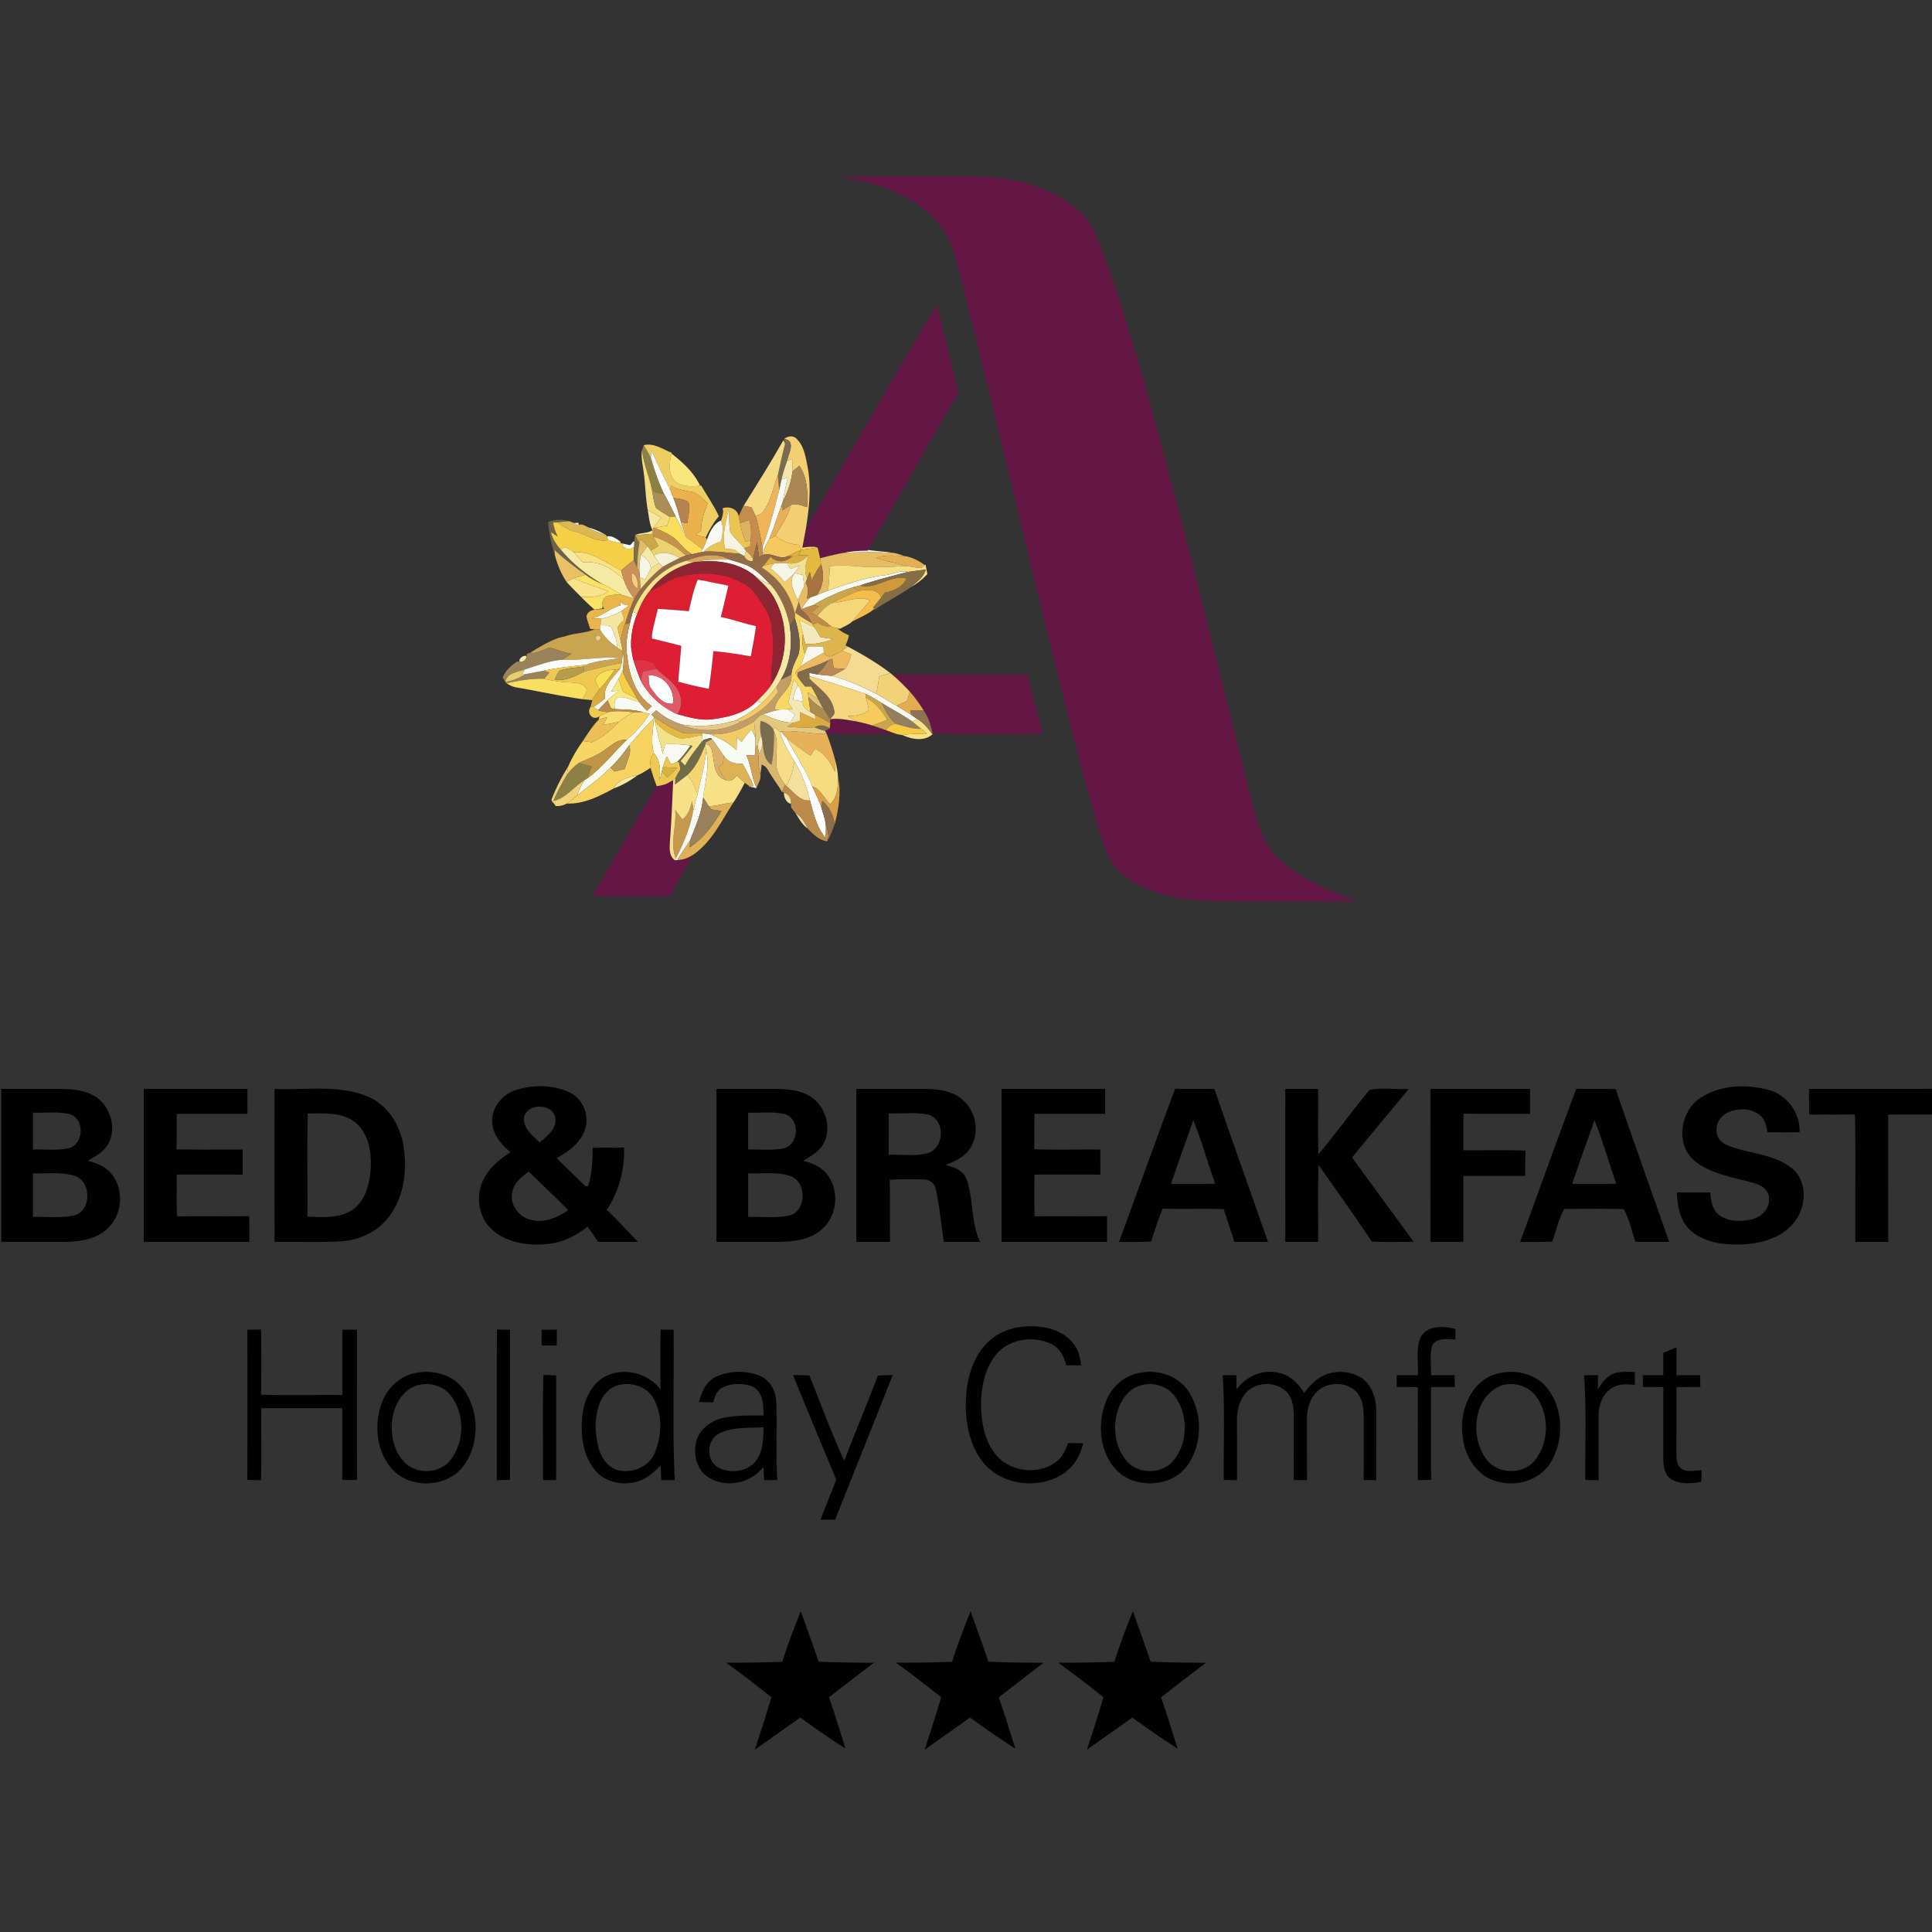 <svg xmlns="http://www.w3.org/2000/svg" width="512" height="512"><rect width="100%" height="100%" fill="#333333" stroke="none"/><g fill="#641745"><path d="M222.538 46.824c11.736-.161 23.478-.028 35.221-.07 9.721.098 20.023 2.091 27.57 8.644 3.567 2.581 5.036 6.889 6.672 10.784 3.952 10.148 6.973 20.625 10.043 31.066 10.169 35.766 18.89 71.917 27.898 107.984 1.329 5.406 2.49 10.903 4.595 16.079 1.818 4.644 5.784 7.973 9.896 10.568 4.721 3 10.008 4.861 15.163 6.952-11.582.168-23.17.049-34.759.063-9.526-.112-20.016-.937-27.577-7.413-3.938-3.161-4.903-8.323-6.392-12.862-5.399-18.45-9.868-37.151-14.498-55.804-7.176-29.157-13.925-58.419-21.317-87.52-1.595-5.7-2.588-11.938-6.728-16.47-6.47-7.442-16.366-10.484-25.787-12.001z"/><path d="M213.586 140.016c11.673-19.709 22.905-39.683 34.682-59.314 1.888 7.749 3.854 15.484 5.721 23.24-7.98 13.939-15.981 27.87-23.954 41.809l-.098.189c-2.217-.021-4.434.133-6.595.615-2.028.371-4.021.881-6.015 1.385a44.538 44.538 0 00-.664-2.874c-1.343-.294-2.707-.147-4.042.07.335-1.707.643-3.414.965-5.12zm22.87 38.781c11.952-.084 23.905-.007 35.864-.035 1.28 5.252 2.672 10.484 3.986 15.729-9.721-.042-19.45.119-29.171-.077-.413-2.154-1.084-4.273-2.322-6.106-1.126-1.734-2.287-3.455-3.679-4.987-1.475-1.594-3.021-3.126-4.678-4.524zm-16.492 11.812c2.434-.378 4.854.238 7.246.615 1.329.294 2.651.615 3.944 1.028 1.231.392 2.455.832 3.679 1.266.944.343 1.895.706 2.853 1.028-6.204-.126-12.414.014-18.624-.077l-.399-.762c.308-.168.916-.511 1.224-.685.035-.343.119-1.021.161-1.364l-.084-1.049zm-45.935 17.729c1.196-.168 2.406-.406 3.441-1.084l.944-.497c-.266 5.378-.455 10.763-.874 16.135-.084 1.762-.315 3.91 1.322 5.098.636-.049 1.28-.119 1.916-.224 1.056-.168 2-.727 2.923-1.252-2.084 3.686-4.161 7.385-6.329 11.022-6.805-.077-13.603.021-20.408-.049 5.707-9.706 11.204-19.539 17.065-29.149z"/></g><path fill="#F3CF71" d="M207.823 116.328c.923-.769 2.385-1.007 3.273-.042 1.965 1.853 2.364 4.7 2.881 7.218 1.091 5.469.469 11.057-.392 16.512-.322 1.706-.629 3.413-.965 5.119 1.336-.217 2.7-.364 4.042-.07a53.592 53.592 0 01-4.357.65c-.147-.336-.448-1-.594-1.336-2.308-.07-4.42-1.007-6.224-2.413 1.49-2.651 3.378-5.126 4.119-8.134 1.441-.587 2.895.217 4.294.56.182-3.742.133-7.742-2.07-10.952-.462.385-1.371 1.154-1.825 1.539 0-1.098-.035-2.196-.063-3.294-.336.098-1 .294-1.329.392.35-1.944 2.399-5.294-.79-5.749z"/><path d="M207.732 116.978c.028-.161.07-.49.091-.65 3.189.455 1.14 3.805.79 5.749-.574 1.658-1.147 3.315-1.511 5.036-.21.937-.406 1.888-.608 2.832-.077-1.336-.252-2.665-.371-3.986.601-2.791 1.203-5.581 1.93-8.344-.083-.161-.237-.476-.321-.637zm-6.175 74.072c1.364.329 2.588 1.021 3.364 2.21l.189.559c.014 2.958-.07 5.931-.636 8.847-2.343-1.448-2.035-4.35-2.539-6.714a58.616 58.616 0 00-.238-1.07c-.294-1.259-.294-2.559-.14-3.832zm14.288 1.706c1.315-.783 2.812-.587 4.042.266a93.94 93.94 0 01-1.224.685c-.972-.223-1.888-.615-2.818-.951z" fill="#7A6C4E"/><path fill="#F5DA84" d="M207.732 116.978c.084.161.238.476.322.636-.727 2.763-1.329 5.553-1.93 8.344-1.322 3.427-1.881 7.274-4.287 10.176-.532.231-1.07.427-1.616.601-.336-.755-.678-1.511-1.028-2.252-.532-.119-1.588-.343-2.119-.462 3.581-5.728 7.183-11.456 10.519-17.338l.139.295z"/><path d="M170.147 119.328l.448-1.343c.636 1.07 1.28 2.126 1.881 3.217a63.427 63.427 0 003.441 9.547c-1.119.07-2.161-.259-3.119-.797-.699-3.588-2.273-6.966-2.651-10.624zm-19.953 86.066c.888-1.238 1.937-2.364 3.217-3.196 1.133.308 2.273.622 3.42.937-.399 1.056-.797 2.119-1.203 3.175l-.699.42c-2.86 1.741-4.861 4.742-8.288 5.567.951-2.42 2.231-4.679 3.553-6.903z" fill="#8C8044"/><path fill="#EECE63" d="M170.595 117.985c2.644-.727 5.057 1.112 7.427 2.021l-.042.21c-.678 2.574-1 5.707 1.266 7.63 1.888 1.091 4.175 1.147 6.287.846l.252-.063c1.567 2.721 3.413 5.336 4.728 8.176-1.434 1.672-2.553 3.63-3.497 5.644-.937-.245-1.86-.518-2.784-.776.511-.322 1.028-.643 1.546-.972-.035-2.532.832-4.931 1.727-7.26-1.28-1.168-2.399-2.791-4.217-3.091-1.902-.329-3.847-.615-5.504-1.678-.028.308-.091.93-.119 1.245-1.748-3.49-3.49-6.987-5.022-10.582l-.168 1.867c-.6-1.09-1.244-2.146-1.88-3.217z"/><path fill="#F4DD7F" d="M170.56 125.014c-.217-1.888-.755-3.784-.413-5.686.378 3.658 1.951 7.036 2.651 10.624.301 1.539.455 3.133 1.028 4.609 1.161.93 2.476 1.651 3.728 2.455l-.734 2.287c-1.112.196-2.224.392-3.336.573l-.448.042c.755-.902 1.476-1.839 2.196-2.77a361.793 361.793 0 00-3.581-2.035c-.601-3.343-.608-6.749-1.091-10.099z"/><path fill="#FDFEFF" d="M172.476 121.203l.168-1.867c1.532 3.595 3.273 7.092 5.022 10.582.259.671.518 1.35.783 2.028.811 2.084 1.448 4.238 2.021 6.406a37.746 37.746 0 001.399 3.951c.063.175.196.525.266.692-1.049-2.014-2.021-4.07-3.049-6.092a165.281 165.281 0 00-3.168-6.155 63.438 63.438 0 01-3.442-9.545z"/><path d="M177.98 120.217c2.979 2.322 5.91 5.015 7.553 8.477-2.112.301-4.399.245-6.287-.846-2.266-1.925-1.944-5.058-1.266-7.631zM162 183.21c.643-1.105 1.287-2.203 1.923-3.308.378 1.14.797 2.273 1.189 3.413 1.259.636 2.539 1.259 3.784 1.944l.518.811c-1.734-.385-3.441-1.406-5.231-1.329-1.518.378-1.462 1.958-1.189 3.182l-1.077-.224a79.278 79.278 0 01-.888-2.112c.937-.909 1.944-1.741 2.972-2.546l-2.001.169z" fill="#F9E77E"/><path fill="#F3E6AB" d="M208.613 122.077c.329-.098.993-.294 1.329-.392.028 1.098.063 2.196.063 3.294a22.503 22.503 0 01-2.602 7.952c.42-2.14.86-4.266 1.357-6.385-.413.14-1.245.427-1.658.566.364-1.72.938-3.378 1.511-5.035z"/><path fill="#AB8754" d="M210.005 124.979c.455-.385 1.364-1.154 1.825-1.539 2.203 3.21 2.252 7.211 2.07 10.952-1.399-.343-2.853-1.147-4.294-.56-.741.462-1.469.944-2.196 1.42-.07-.357-.217-1.063-.287-1.42l.28-.902a22.492 22.492 0 002.602-7.951z"/><path fill="#EDB459" d="M201.836 136.134c2.406-2.902 2.965-6.749 4.287-10.176.119 1.322.294 2.651.371 3.986-1.357 5.05-2.546 10.169-4.455 15.051-.56-2.763-.944-5.567-1.818-8.26.545-.174 1.084-.37 1.615-.601z"/><path d="M207.103 127.112c.413-.14 1.245-.427 1.658-.566a178.26 178.26 0 00-1.357 6.385l-.28.902c-1.063 2.979-2.021 6.001-3.252 8.917-.811 1.357-1.455 2.805-1.804 4.357 0-.706-.007-1.413-.028-2.112 1.909-4.882 3.098-10.001 4.455-15.051.202-.943.398-1.894.608-2.832zm-51.258 12.631c1.651.469 3.231 1.175 4.728 2.007-1.644-.496-3.28-1.063-4.728-2.007zm4.994 2.399c1.252-.28 2.756.692 3.665 1.539l-.07.252c-1.126-.161-2.224-.455-3.301-.818a57.087 57.087 0 00-.294-.973zm73.805 10.288c1.993-.266 3.889-1.392 5.938-.867-4.266 1.112-8.546 2.182-12.722 3.609-.469.119-1.399.364-1.867.483-3.651 1.126-7.162 2.756-10.463 4.686-1.056.371-2.119.72-3.175 1.084.734-1.091 1.448-2.224 2.427-3.119.413-.154 1.252-.448 1.665-.594 1.021-.385 2.028-.811 3.042-1.217 4.951-1.666 9.917-3.554 15.155-4.065zm-48.425 41.914c.587.049 1.175.112 1.769.189 2.63 1 5.161 2.315 7.204 4.287.014-1.154.042-2.301.077-3.441l1.266 1.245a15.748 15.748 0 012.665-3.308c.35.734.685 1.483 1.007 2.238 0 .601 0 1.797.007 2.399-.056.755-.119 1.511-.175 2.266-.762-.035-1.525-.077-2.287-.105 1.329 2.742 1.427 5.875 2.721 8.63l.063.133c-.727-.168-1.455-.329-2.182-.483l.322-.021.993-.07c-.741-2.084-1.86-3.993-2.888-5.938-1.958.133-3.91-.308-4.973-2.119-1.07-1.448-2.028-2.979-3.147-4.392l-.266-.294a23.19 23.19 0 00-1.993.546l-.532.643c.07-.49.217-1.462.287-1.951l.062-.454z" fill="#F8FAF4"/><path fill="#EBB14C" d="M177.785 128.672c1.658 1.063 3.602 1.35 5.504 1.678 1.818.301 2.937 1.923 4.217 3.091-.895 2.329-1.762 4.728-1.727 7.26-.518.329-1.035.65-1.546.972.923.259 1.846.532 2.784.776l.364.511c-.343.888-.713 1.776-1.168 2.616-1.441-1.105-2.916-2.161-4.343-3.273a37.909 37.909 0 01-1.399-3.951c.413.07 1.252.21 1.665.273.252-1.818.734-3.693.329-5.525-1.154-.874-2.658-.902-4.014-1.154-.266-.678-.525-1.357-.783-2.028.026-.316.089-.938.117-1.246z"/><path fill="#AA8E55" d="M172.798 129.952c.958.539 2 .867 3.119.797a163.731 163.731 0 013.168 6.155l-1.532.112c-1.252-.804-2.567-1.525-3.728-2.455-.572-1.476-.726-3.07-1.027-4.609z"/><path fill="#B78350" d="M178.449 131.945c1.357.252 2.86.28 4.014 1.154.406 1.832-.077 3.707-.329 5.525-.413-.063-1.252-.203-1.665-.273-.572-2.168-1.209-4.322-2.02-6.406z"/><path fill="#C58C4C" d="M197.011 134.008l.063.014c.532.119 1.588.343 2.119.462.35.741.692 1.497 1.028 2.252.874 2.693 1.259 5.497 1.818 8.26.021.699.028 1.406.028 2.112-.245.126-.72.378-.958.504a673.97 673.97 0 00-.469-3.938 55.467 55.467 0 00-1.063 4.539c-.385-.909-1.14-1.553-1.874-2.168l-.559-.797c.552-.161 1.105-.322 1.665-.483.021-.518.056-1.035.098-1.553.224-1.818.224-3.665-.371-5.413-.811.287-1.616.58-2.413.874-.133-.636-.245-1.266-.378-1.895a38.56 38.56 0 001.266-2.77z"/><path d="M203.872 142.751c1.231-2.916 2.189-5.938 3.252-8.917.07.357.217 1.063.287 1.42.727-.476 1.455-.958 2.196-1.42-.741 3.007-2.63 5.483-4.119 8.134-.491.349-1.015.678-1.616.783zm2.951 51.096c4.091-.462 8.134.804 12.239.622a63.036 63.036 0 012.336 7.274c-.028.951-.063 1.895-.105 2.846-1.14-2.511-2.665-4.952-5.252-6.155-.42.608-.832 1.224-1.245 1.839-2.161-1.469-4.294-2.972-6.294-4.644-.56-.6-1.113-1.194-1.679-1.782z" fill="#E7B159"/><path fill="#EBC454" d="M191.492 134.708c1.713-.629 3.896.091 4.252 2.07.133.629.245 1.259.378 1.895a27.614 27.614 0 001.462 4.924c.329-.098.993-.294 1.322-.385a38.515 38.515 0 00-.098 1.553c-.559.161-1.112.322-1.665.483-1.098-1.518-2.63-2.686-3.637-4.273-.329-2.007-.224-4.063-.392-6.085-.72 3.434-1.909 7.085-.923 10.582.811.028 1.623.084 2.434.161.35.273 1.049.818 1.406 1.091-3.175-.147-6.329-.748-9.512-.525 1.203-1.406 2.888-2.168 4.595-2.756.357-1.818.692-3.7-.014-5.497.295-1.063.756-2.105.392-3.238z"/><path fill="#F6E79F" d="M171.651 135.113c1.196.671 2.392 1.35 3.581 2.035-.72.93-1.441 1.867-2.196 2.77-.014.392-.042 1.168-.063 1.553a104.01 104.01 0 01-4.658.308c1.476-.643 3.21-.378 4.595-1.252-.797-1.707-.951-3.588-1.259-5.414z"/><path fill="#F6F3DE" d="M192.192 145.471c-.986-3.497.203-7.148.923-10.582.168 2.021.063 4.077.392 6.085 1.007 1.588 2.539 2.756 3.637 4.273l.559.797c-.119.336-.357.993-.476 1.322-.399-.217-.797-.434-1.196-.643a246.01 246.01 0 01-1.406-1.091 40.543 40.543 0 00-2.433-.161z"/><path fill="#F9DD5B" d="M179.085 136.904c1.028 2.021 2 4.077 3.049 6.092-.07-.168-.203-.518-.266-.692 1.427 1.112 2.902 2.168 4.343 3.273-.14.203-.434.601-.58.804-.546.126-1.644.364-2.196.49-2.189-1.014-3.294-3.336-5.273-4.63-1.469-.958-3.07-1.678-4.679-2.364 1.112-.182 2.224-.378 3.336-.573l.734-2.287 1.532-.113z"/><path fill="#6B6247" d="M145.27 138.344c1.79-.727 3.735-.79 5.581-.238-1.084.091-2.154.224-3.231.329l-1.042.049a13.127 13.127 0 001.231 3.707c-.441-.28-1.322-.853-1.762-1.133.357 1.797 1.427 3.287 2.609 4.637 3.098 3.735 7.001 6.756 11.176 9.197-1.644-.678-3.217-1.504-4.644-2.567-2.826-2.07-5.658-4.147-8.204-6.553l.084 1.406c-.93-2.868-1.574-5.826-1.798-8.834z"/><path fill="#DCB854" d="M147.62 138.435c1.077-.105 2.147-.238 3.231-.329.308.126.916.378 1.217.504.329.133.979.392 1.308.518.881-.427 1.713.238 2.469.615 1.448.944 3.084 1.511 4.728 2.007l.266.392c.077.245.224.727.294.972-3.273.72-5.868-1.679-8.931-2.252-1.707-.426-3.113-1.531-4.582-2.427z"/><path d="M152.068 138.61c.301-.014.895-.049 1.196-.063l.112.58a93.235 93.235 0 01-1.308-.517zm19.786 40.382c3.889-.434 7.162 3.812 6.455 7.511-2.839.203-4.455-2.259-5.91-4.28-.629-.944-.391-2.161-.545-3.231z" fill="#FBFEFF"/><path fill="#F9F9F1" d="M187.38 142.96c.629-1.93 1.776-4.287 3.721-5.015.706 1.797.371 3.679.014 5.497-1.706.587-3.392 1.35-4.595 2.756-.224.042-.664.133-.888.182.147-.203.441-.601.58-.804.455-.839.825-1.727 1.168-2.616z"/><path fill="#DDB262" d="M196.122 138.673c.797-.294 1.602-.587 2.413-.874.594 1.748.594 3.595.371 5.413-.329.091-.993.287-1.322.385a27.697 27.697 0 01-1.462-4.924z"/><path d="M146.578 138.484l1.042-.049c1.469.895 2.874 2 4.581 2.427 3.063.574 5.658 2.972 8.931 2.252 1.077.364 2.175.657 3.301.818l.734.126c-.594 1.525 2.098 1.783 2.853.86-.063 1.182-.112 2.371-.077 3.553a72.825 72.825 0 00-3.357 2.7c-4.014-1.944-7.84-5.259-12.561-4.833-1.021-.65-2.238-1.902-3.371-.643-1.182-1.35-2.252-2.839-2.609-4.637.441.28 1.322.853 1.762 1.133a13.218 13.218 0 01-1.229-3.707zm17.345 41.418c.364-.734.734-1.462 1.084-2.196.825 2.742 2.616 5.022 3.889 7.553-1.245-.685-2.525-1.308-3.784-1.944-.392-1.14-.811-2.273-1.189-3.413z" fill="#F5D046"/><path fill="#C49249" d="M173.036 139.918l.448-.042c1.609.685 3.21 1.406 4.679 2.364 1.979 1.294 3.084 3.616 5.273 4.63-.566.112-1.126.238-1.686.371-2.392-2.364-5.385-3.958-8.539-5.05a27.541 27.541 0 00-.238-.72c.021-.385.049-1.161.063-1.553z"/><path fill="#7F7346" d="M168.091 143.471l.224-1.693c.378.734.755 1.476 1.133 2.217-.42 2.091-.525 4.231-.601 6.364-.224-.476-.678-1.413-.902-1.888-.035-1.182.014-2.371.077-3.553.02-.356.048-1.083.069-1.447z" opacity=".97"/><path fill="#CBA845" d="M168.315 141.778a104.01 104.01 0 004.658-.308c.063.182.182.539.238.72.364.867.86 1.672 1.287 2.511-.671.413-1.336.825-2 1.238-.224-.301-.664-.895-.881-1.196-.622-.664-1.287-1.287-1.937-1.909l-.231 1.161c-.379-.741-.756-1.482-1.134-2.217z"/><path fill="#F5C85E" d="M203.872 142.751c.601-.105 1.126-.434 1.616-.783 1.804 1.406 3.917 2.343 6.224 2.413.147.336.448 1 .594 1.336a60.5 60.5 0 00-3.546 1.665c-2.231 1.161-4.378-1.231-6.693-.273.35-1.554.993-3.002 1.805-4.358z"/><path fill="#EBD26E" d="M174.498 144.702c-.427-.839-.923-1.644-1.287-2.511 3.154 1.091 6.148 2.686 8.539 5.05-.58.203-1.147.42-1.706.65-2-1.252-4.539-1.972-6.721-.706-.273-.42-.553-.839-.825-1.245.664-.413 1.328-.826 2-1.238z"/><g fill="#F8F9F1"><path d="M166.476 144.373c.888.434.986-.937 1.616-.902-.021.364-.049 1.091-.07 1.448-.755.923-3.448.664-2.853-.86.328.076.978.237 1.307.314zm63.461 1.567l.098-.189c2.259.329 4.546.406 6.798.783-4.497-.266-9.001-.294-13.491.021 2.161-.482 4.378-.636 6.595-.615zm-45.697 3.007c2.958-.811 6.05-.657 9.085-.65 1.35.434 2.735.783 4.07 1.287 2.805.993 4.77 3.343 6.819 5.371-1.679-.685-3.203-1.658-4.658-2.728-4.364-3.287-10.036-3.93-15.316-3.28zm-19.814 11.505c-.049-.643-.091-1.28-.147-1.916.014 1.546 1.224 1.839 2.539 1.909-.699.49-1.406.972-2.112 1.448-1.665.972-3.469 1.713-5.364 2.091-.657-.035-1.979-.098-2.644-.126 2.917-.399 4.903-2.798 7.728-3.406zm3.281 1.657l1.196.497c-1.175 2.853-1.79 5.924-1.644 9.015.147 1.126.336 2.245.615 3.35.546 1.797 1.196 3.56 1.895 5.301 2.049 4.007 5.658 7.218 9.77 9.001 2.93.755 5.924 1.692 8.98 1.364 4.294-.553 8.833-1.56 11.994-4.749.35.091 1.049.273 1.406.371-2.014 1.944-4.448 3.364-6.917 4.637-4.721 1.399-9.672 1.916-14.547 1.049-2.399-.811-4.644-2.042-6.56-3.707-.427.378-.846.762-1.266 1.154l.629.525c.084.329.245.986.329 1.315.525 2.86 1.399 5.63 2.028 8.469.21-.825.427-1.644.636-2.469 2.252-.105 4.518-.049 6.742.336-1.063 1.595-2.217 3.133-3.623 4.441-.385.126-1.147.371-1.525.497-.294-.518-.867-1.553-1.161-2.07-.364.951-.72 1.902-1.028 2.874l-.252 1.084c-.196.797-.392 1.595-.601 2.399.203-2.511.329-5.133-1.49-7.134-.951-3.035-.217-6.225-.021-9.302-2.336 2.238-4.448 4.686-6.539 7.155-1.49 2.091-3.084 4.112-4.952 5.882-2.644 2.735-5.777 4.924-8.735 7.288.336-1.434 1.063-2.728 1.86-3.952l.699-.42c3.945-2.881 6.959-6.854 10.463-10.232 2.315-2.028 4.413-4.28 6.064-6.889-.406-.105-1.21-.315-1.616-.413-2.448-.776-5.022-.706-7.546-.853-.273-1.224-.329-2.805 1.189-3.182 1.79-.077 3.497.944 5.231 1.329.622.811 1.336 1.532 2.035 2.287.427-.413.853-.832 1.28-1.252-4.322-2.853-6.001-8.302-6.511-13.218-.518-2.895.007-5.798.692-8.616.241-1.063.493-2.12.801-3.162z"/><path d="M165.049 172.551c.343 1.706.224 3.448-.042 5.154-.35.734-.72 1.462-1.084 2.196-.636 1.105-1.28 2.203-1.923 3.308l2-.168c-1.028.804-2.035 1.637-2.972 2.546-.86.853-1.699 1.727-2.532 2.609l-1.294-.818c1.098-.678 2.133-1.455 3.147-2.259-.58-3.266 2.154-5.567 3.945-7.882.126-.385.371-1.147.497-1.532.111-1.049.174-2.105.258-3.154zm49.411 5.77c.511.091 1.525.287 2.035.385 1.322.189 2.658.294 3.993.406 4.049 1.105 7.917 2.825 11.659 4.714 1.839 1.035 3.637 2.147 5.462 3.21 1.294.783 2.595 1.567 3.868 2.392.559.392 1.112.783 1.679 1.175-.357.154-1.07.455-1.427.601-2.574-1.804-5.385-3.231-8.05-4.889-1.371-.867-2.756-1.72-4.231-2.399a372.046 372.046 0 00-14.953-4.728c-.014-.217-.028-.65-.035-.867z"/></g><path fill="#DEBE6C" d="M169.679 142.834c.65.622 1.315 1.245 1.937 1.909-.594.783-1.196 1.56-1.762 2.364-.343 1.49-.434 3.028-.399 4.553-.154-.322-.455-.979-.608-1.301.077-2.133.182-4.273.601-6.364l.231-1.161z"/><path fill="#926B48" d="M199.577 148.213a55.467 55.467 0 011.063-4.539c.161 1.308.315 2.623.469 3.938.238-.126.713-.378.958-.504 2.315-.958 4.462 1.434 6.693.273l1.21.028c-1.679 1.616-4.049 1.895-5.756.133-.636.818-1.266 1.637-1.923 2.434l-.399.441c4.385 2.721 7.679 7.148 8.735 12.225a70.02 70.02 0 001.035-3.175c.217.657.427 1.322.636 1.986 1.189 1.035 2.287 2.203 2.826 3.728-1.49-.888-2.965-1.797-4.378-2.805a94.158 94.158 0 00-.098 1.448c-.448.706-.902 1.413-1.357 2.105-.762-3.965-2.385-7.931-5.078-10.973-2.049-2.028-4.014-4.378-6.819-5.371-1.336-.504-2.721-.853-4.07-1.287-3.483-1.923-7.882-1.154-11.414.308-6.588 1.846-11.694 7.274-14.204 13.505a48.533 48.533 0 00-.797 3.161l-1.287.063c.755-2.245 1.406-4.539 2.483-6.658a32.652 32.652 0 011.672-2.581c1.769-2.126 3.658-4.175 5.861-5.861 1.427-.86 2.916-1.602 4.406-2.343a32.137 32.137 0 011.706-.65 44.695 44.695 0 011.686-.371c.552-.126 1.651-.364 2.196-.49.224-.049.664-.14.888-.182 3.182-.224 6.336.378 9.512.525.399.21.797.427 1.196.643.406.832 1.28 1.546 2.266 1.266l.083-.42z"/><path d="M148.655 145.695c1.133-1.259 2.35-.007 3.371.643.853.881 1.672 1.804 2.511 2.707 4.175-.553 8.057 1.72 10.805 4.679a16.975 16.975 0 002.763 4.952c-1.112-.35-2.224-.685-3.329-1.042-1.63-.951-3.231-1.958-4.945-2.742-4.175-2.441-8.077-5.462-11.176-9.197zm50.901 6.532c1.455 1.07 2.979 2.042 4.658 2.728 2.693 3.042 4.315 7.008 5.078 10.973.762 4.819.147 9.994-2.385 14.232-.378.643-.776 1.28-1.189 1.909a25.09 25.09 0 01-3.798 4.189c-.357-.098-1.056-.28-1.406-.371 1.343-1.434 2.826-2.777 3.882-4.441 4.392-6.574 4.756-15.463 1.056-22.422-1.322-2.761-3.693-4.776-5.896-6.797zm-61.853 23.143c-.329-.874 1.063-1.853 1.832-1.49.028.923-.93 1.713-1.832 1.49zm24.968 33.563c1.231-2.441 3.903-2.986 6.322-3.49-1.951 1.413-4.035 2.679-6.322 3.49z" fill="#F5E9A3"/><path fill="#F4E9A9" d="M169.854 147.108c.566-.804 1.168-1.581 1.762-2.364.217.301.657.895.881 1.196.273.406.553.825.825 1.245.42.685.867 1.364 1.322 2.035-.755.441-1.483.923-2.182 1.448-.098-1.679-1.126-2.882-2.608-3.56z"/><path d="M212.306 145.716a54.484 54.484 0 004.357-.65c.259.944.469 1.909.664 2.874.091.525.189 1.049.287 1.581-.951 1.336-1.762 2.77-2.504 4.224-.175-.741-.343-1.483-.511-2.224-.168.434-.504 1.294-.678 1.727-1.056-2.042-.266-4.119.336-6.134-.888-.014-1.776 0-2.658.021a470.5 470.5 0 01.707-1.419zm-39.046 44.201c2.504 1.693 5.098 3.35 7.966 4.364 1.651.238 3.329-.021 4.994.063l-.063.455c-1.993.259-3.972 1.014-5.994.846a15.019 15.019 0 01-6.574-4.413c-.085-.329-.245-.987-.329-1.315z" fill="#E4B93F"/><path fill="#EAC064" d="M146.984 145.772c2.546 2.406 5.378 4.483 8.204 6.553a77.462 77.462 0 00-3.14.944 34.22 34.22 0 00-1.888.972c-1.434-2.154-2.434-4.567-3.091-7.064l-.085-1.405z"/><path fill="#EFD581" d="M197.703 146.045c.734.615 1.49 1.259 1.874 2.168l-.084.42c-.986.28-1.86-.434-2.266-1.266.119-.329.357-.987.476-1.322z"/><path fill="#DCAF42" d="M208.76 147.38a61.154 61.154 0 013.546-1.665c-.175.35-.532 1.063-.706 1.42a67.177 67.177 0 012.658-.021c-1.448 1.637-3.406 2.504-5.602 2.14-1.168-.007-2.329-.028-3.49.021-.972.182-1.93.42-2.874.699.657-.797 1.287-1.616 1.923-2.434 1.706 1.762 4.077 1.483 5.756-.133l-1.211-.027z"/><path fill="#F8E282" d="M152.026 146.338c4.721-.427 8.546 2.888 12.561 4.833.245.853.497 1.706.755 2.553-2.749-2.958-6.63-5.231-10.805-4.679-.839-.902-1.657-1.825-2.511-2.707z"/><path fill="#F6F2D8" d="M173.323 147.185c2.182-1.266 4.721-.546 6.721.706-1.49.741-2.979 1.483-4.406 2.343a67.829 67.829 0 00-.993-1.014 52.674 52.674 0 01-1.322-2.035z"/><path d="M217.328 147.94c1.993-.504 3.986-1.014 6.015-1.385 4.49-.315 8.994-.287 13.491-.021.965.161 1.895.504 2.818.818-2.469-.091-5.022-.378-7.406.448 2.679.972 5.504 1.427 8.239 2.231-4.273.105-8.56.504-12.827.084a41.391 41.391 0 00-7.735-.098 199.73 199.73 0 01-.434 6.476c-1.014.406-2.021.832-3.042 1.217 1.804-2.364 2-5.406 1.168-8.19-.099-.531-.196-1.056-.287-1.58zm-4.183 7.267l.364-.804c.804 1.329.657 2.812.308 4.252.238-.091.72-.266.965-.35-.979.895-1.692 2.028-2.427 3.119l-.056.028c-.21-.664-.42-1.329-.636-1.986l-.238-.511a298.66 298.66 0 011.72-3.748z" fill="#E6BD65"/><path fill="#F6F5E3" d="M169.854 147.108c1.483.678 2.511 1.881 2.609 3.56-.504.972-1 1.944-1.49 2.923-.35-.154-1.056-.455-1.406-.608l-.112-1.322c-.035-1.525.056-3.064.399-4.553z"/><path fill="#D7A659" d="M181.911 148.604c3.532-1.462 7.931-2.231 11.414-.308-3.035-.007-6.127-.161-9.085.65l-.455.084c-.468-.104-1.405-.321-1.874-.426z"/><path fill="#F3DF92" d="M214.257 147.115c-.601 2.014-1.392 4.091-.336 6.134-.098.287-.308.867-.413 1.154l-.364.804c-.147-.951-.287-1.895-.427-2.839-.525-.112-1.588-.343-2.119-.455l.308-.511.986-1.546c-.832.308-1.658.622-2.483.937l-.755-1.539c2.197.364 4.156-.503 5.603-2.139z"/><path fill="#E4B057" d="M232.245 147.8c2.385-.825 4.938-.539 7.406-.448 2 .252 3.819 1.238 5.434 2.406l-.958.79c-1.231-.091-2.441-.308-3.644-.518-2.734-.803-5.559-1.258-8.238-2.23z"/><path fill="#CA9057" d="M164.587 151.171a74.186 74.186 0 013.357-2.7c.224.476.678 1.413.902 1.888.154.322.455.979.608 1.301l.112 1.322.21 3.112c-.601.832-1.154 1.7-1.672 2.581a16.985 16.985 0 01-2.763-4.952c-.257-.845-.509-1.699-.754-2.552m2.868.637c-.203 1.63.014 3.343 1.567 4.245-.057-1.581.076-3.413-1.567-4.245z"/><path d="M167.707 162.109c2.511-6.231 7.616-11.659 14.204-13.505.469.105 1.406.322 1.874.427-4.602 1.175-8.854 3.77-11.631 7.665-1.434 1.755-2.462 3.798-3.252 5.91-.3-.126-.895-.371-1.195-.497zm-17.548-7.868a34.22 34.22 0 011.888-.972c3 1.336 6.169 2.238 9.204 3.476-2.161 1.476-4.763 1.651-7.288 1.413-1.286-1.294-2.573-2.581-3.804-3.917z" fill="#F8E38A"/><path fill="#F3E191" d="M172.462 150.668a22.662 22.662 0 012.182-1.448c.252.252.748.755.993 1.014-2.203 1.686-4.091 3.735-5.861 5.861l-.21-3.112c.35.154 1.056.455 1.406.608.49-.979.987-1.951 1.49-2.923z"/><path fill="#8D2632" d="M172.155 156.696c2.777-3.896 7.029-6.49 11.631-7.665l.455-.084c5.28-.65 10.952-.007 15.316 3.28 2.203 2.021 4.574 4.035 5.896 6.798 3.7 6.959 3.336 15.848-1.056 22.422-.35-4.875 1.154-9.714.098-14.575.049-3.763-2.455-6.679-4.42-9.623-1.525-2.308-4.315-3.189-6.721-4.259-4.511-1.371-9.407-1.154-13.946-.021-2.526 1.028-4.715 2.727-7.253 3.727z"/><path fill="#F1CD6B" d="M202.291 149.975c.944-.28 1.902-.518 2.874-.699-.252.329-.755 1-1.007 1.336 1.385 1.063 2.686 2.245 3.791 3.602 1.07-.839 2.133-1.72 2.958-2.811l-.308.511c-1.762 2.259-.238 4.875.825 7.043l.238.511a70.02 70.02 0 01-1.035 3.175c-1.056-5.077-4.35-9.505-8.735-12.225l.399-.443z"/><path fill="#F7F5E8" d="M205.165 149.276c1.161-.049 2.322-.028 3.49-.021l.755 1.539c.825-.315 1.651-.629 2.483-.937l-.986 1.546c-.825 1.091-1.888 1.972-2.958 2.811-1.105-1.357-2.406-2.539-3.791-3.602.252-.336.756-1.008 1.007-1.336z"/><path fill="#F6DF84" d="M245.086 149.758l.196-.161c.161.853.315 1.699.476 2.553a17.136 17.136 0 01-4.364 3.427c1.539-1.329 3.385-2.546 3.931-4.637-1.588.203-3.161.42-4.742.622-2.049-.525-3.945.601-5.938.867-5.238.511-10.204 2.399-15.156 4.063.182-2.154.322-4.315.434-6.476a41.391 41.391 0 017.735.098c4.266.42 8.553.021 12.827-.084 1.203.21 2.413.427 3.644.518l.957-.79z"/><path fill="#A77341" d="M215.111 153.745c.741-1.455 1.553-2.888 2.504-4.224.832 2.784.636 5.826-1.168 8.19-.413.147-1.252.441-1.665.594a39.17 39.17 0 00-.965.35c.35-1.441.497-2.923-.308-4.252.105-.287.315-.867.413-1.154.175-.434.511-1.294.678-1.727.168.74.336 1.481.511 2.223m-.56.902"/><path fill="#856D46" d="M240.582 151.563c1.581-.203 3.154-.42 4.742-.622-.546 2.091-2.392 3.308-3.931 4.637-3.084 2.224-6.553 3.868-9.672 6.05l-.098-.21c-.049-.119-.161-.364-.21-.483.706-.86 1.42-1.72 2.112-2.602.336-.434.664-.867 1-1.308 2.357-.441 4.581-1.455 5.728-3.693-4.252-1.119-8.022 3.028-12.393 1.839 4.176-1.426 8.456-2.496 12.722-3.608z"/><path fill="#F0D182" d="M167.455 151.808c1.644.832 1.511 2.665 1.567 4.245-1.553-.902-1.77-2.616-1.567-4.245z"/><path fill="#DD1E34" d="M179.407 152.968c4.539-1.133 9.435-1.35 13.946.021 2.406 1.07 5.196 1.951 6.721 4.259 1.965 2.944 4.469 5.861 4.42 9.623 1.056 4.861-.448 9.7-.098 14.575-1.056 1.665-2.539 3.007-3.882 4.441-3.161 3.189-7.7 4.196-11.994 4.749-3.056.329-6.05-.608-8.98-1.364 1.28-1.916 1.287-4.525.049-6.455-1.266-2.42-3.777-3.693-5.616-5.588-.182-.378-.546-1.133-.72-1.511a11.482 11.482 0 00-5.378-.748 28.545 28.545 0 01-.615-3.35 21.146 21.146 0 013.161-1.238c.203-.462.406-.916.615-1.371.434-.203 1.308-.608 1.748-.811 0 .252 0 .755-.007 1.007 2.595.636 5.182 1.259 7.763 1.951-.238 3.168-.566 6.329-.783 9.498 2.672.72 5.357 1.406 8.092 1.867.483-3.315.895-6.637 1.21-9.973 3.329.301 6.63.79 9.917 1.399.476-2.679 1.021-5.343 1.371-8.043-3.154-.629-6.169-1.783-9.33-2.385.72-2.749 1.336-5.525 2.007-8.295-2.105-.504-4.245-.818-6.343-1.322-2.238-1.187-4.826-1.005-7.274-.936z"/><path fill="#F7F7E6" d="M210.6 151.912c.532.112 1.595.343 2.119.455.14.944.28 1.888.427 2.839-.58 1.245-1.154 2.49-1.72 3.749-1.064-2.168-2.589-4.784-.826-7.043z"/><path fill="#F9E266" d="M152.047 153.269a77.462 77.462 0 013.14-.944c1.427 1.063 3 1.888 4.644 2.567 1.714.783 3.315 1.79 4.945 2.742-2.021-.063-5.616-.203-5.07 2.839l-.049.755c-.532.084-1.602.238-2.14.315a77.358 77.358 0 01-3.553-3.385c2.525.238 5.126.063 7.288-1.413-3.036-1.238-6.204-2.14-9.205-3.476z"/><path fill="#DA1F2F" d="M172.155 156.696c2.539-1 4.728-2.7 7.253-3.728 2.448-.07 5.036-.252 7.274.937-.441-.07-1.322-.21-1.762-.287-1.147 2.672-1.686 5.546-2.392 8.351a187.077 187.077 0 00-8.19-.608c-.518 2.28-1.196 4.525-1.553 6.84-.441.203-1.315.608-1.748.811-.21.455-.413.909-.615 1.371a21.146 21.146 0 00-3.161 1.238c-.147-3.091.469-6.162 1.644-9.015.788-2.112 1.816-4.154 3.25-5.91z"/><path fill="#CF9A3B" d="M227.86 155.172c4.371 1.189 8.141-2.958 12.393-1.839-1.147 2.238-3.371 3.252-5.728 3.693-.336.441-.664.874-1 1.308-1.042-2.539-3.889-1.986-6.071-1.762a167.26 167.26 0 01-1.462-.916c.469-.121 1.4-.366 1.868-.484z"/><path d="M184.918 153.619c.441.077 1.322.217 1.762.287 2.098.504 4.238.818 6.343 1.322-.671 2.77-1.287 5.546-2.007 8.295 3.161.601 6.176 1.755 9.33 2.385-.35 2.7-.895 5.364-1.371 8.043-3.287-.608-6.588-1.098-9.917-1.399a198.734 198.734 0 01-1.21 9.973c-2.735-.462-5.42-1.147-8.092-1.867.217-3.168.546-6.329.783-9.498-2.581-.692-5.168-1.315-7.763-1.951.007-.252.007-.755.007-1.007.357-2.315 1.035-4.56 1.553-6.84 2.735.14 5.462.35 8.19.608.707-2.805 1.245-5.679 2.392-8.351zm21.723 40.235l.182-.007c.566.587 1.119 1.182 1.679 1.783 2.189 4.308 5.022 8.274 6.763 12.813.804 1.776 1.679 3.532 2.357 5.364.322 1.126.664 2.252.979 3.385.336 1.588.315 3.217.168 4.826-2.378-2.812-3.147-6.497-4.126-9.945-.79-3.651-2.203-7.127-4.119-10.33-1.47-2.538-3.079-5.035-3.883-7.889zm3.035 20.114z" fill="#FFF"/><path d="M215.53 160.34c3.301-1.93 6.812-3.56 10.463-4.686.364.231 1.098.692 1.462.916-2.343 1.042-4.735 1.979-6.98 3.224-1.616.769-2.811 2.112-3.889 3.497a46.68 46.68 0 00-1.616-.958 522.68 522.68 0 012.042-1.658l-1.482-.335zm-57.936 6.406c.357.021 1.077.07 1.434.091 1.084 1.951 2.756 3.483 4.539 4.791.49.315.979.622 1.483.923-.084 1.049-.147 2.105-.259 3.154-3.434.58-6.798 1.469-10.162 2.357l.224-1.476.448-.413c2.818-1.182 5.903-1.189 8.861-1.762-5.071-.511-10.099.713-15.177.42.818-.511 1.637-1.049 2.448-1.574-1.937-.35-3.77-1.042-5.623-1.644-1.783.392-3.392 1.79-5.294 1.35l1.35-.825.14-.084c2.427-1.378 4.84-2.895 7.644-3.385 2.572-.958 5.44-.797 7.944-1.923m.951 1.602c-.923.525-.944 1.014-.077 1.469.916-.518.944-1.008.077-1.469m70.938 16.54c-.007-.245-.028-.727-.035-.972 1.476.678 2.86 1.532 4.231 2.399.944 1.986 1.986 4 3.665 5.476-1.056.231-2.007.72-2.511 1.727-1.224-.434-2.448-.874-3.679-1.266a89.62 89.62 0 003.952-1.49c-1.378-2.384-3.14-4.573-5.623-5.874z" fill="#CAA54F"/><path fill="#F2BD49" d="M227.455 156.57c2.182-.224 5.029-.776 6.071 1.762-.692.881-1.406 1.741-2.112 2.602.049.119.161.364.21.483-1.574 1.399-3.91 2.252-5.826 3.329 1.553-1.923 3.224-3.749 4.826-5.637-3.336-1.42-6.749.587-10.148.685 2.244-1.244 4.636-2.182 6.979-3.224z"/><path fill="#EAB64A" d="M159.706 160.473c-.546-3.042 3.049-2.902 5.07-2.839 1.105.357 2.217.692 3.329 1.042-1.077 2.119-1.727 4.413-2.483 6.658a24.628 24.628 0 00-1.168 4.406c-.259-1.147-.643-2.273-.769-3.441.28-.902 1.189-1.455 1.769-2.175-.252-.741-.504-1.49-.748-2.231.706-.476 1.413-.958 2.112-1.448-1.315-.07-2.525-.364-2.539-1.909.056.636.098 1.273.147 1.916-2.825.608-4.812 3.007-7.728 3.406.664.028 1.986.091 2.644.126-.042.371-.126 1.119-.161 1.49-.042.343-.112 1.021-.154 1.364-.357-.021-1.077-.07-1.434-.091l-1.168-.077c-.378-1.091-.769-2.175-1.007-3.301.441-2.126 2.979-1.825 4.637-1.993a45.344 45.344 0 00-.349-.903z"/><path fill="#F5D779" d="M220.475 159.794c3.399-.098 6.812-2.105 10.148-.685-1.602 1.888-3.273 3.714-4.826 5.637-.902.853-2.119 1.273-3.182 1.888l-.678-.154c-.385-.098-1.161-.287-1.546-.385-1.217-1-2.448-2-3.805-2.805 1.077-1.383 2.273-2.726 3.889-3.496z"/><path fill="#C18C4A" d="M212.355 161.424c1.056-.364 2.119-.713 3.175-1.084l1.483.336a522.68 522.68 0 00-2.042 1.658 46.68 46.68 0 011.616.958c1.357.804 2.588 1.804 3.805 2.805-1.322-.028-2.616-.238-3.665-1.098-.343.133-1.028.392-1.371.518-.056-.084-.175-.252-.231-.336-.539-1.525-1.637-2.693-2.826-3.728l.056-.029z"/><path fill="#F4E69E" d="M159.342 163.984c1.895-.378 3.7-1.119 5.364-2.091.245.741.497 1.49.748 2.231-.58.72-1.49 1.273-1.769 2.175.126 1.168.511 2.294.769 3.441.203.937.406 1.874.594 2.811a52.746 52.746 0 01-1.483-.923c-.049-1.958-.832-3.77-1.609-5.532-.93-.203-1.86-.399-2.777-.622.037-.371.121-1.12.163-1.49z"/><path fill="#F6D863" d="M210.746 162.375c1.413 1.007 2.888 1.916 4.378 2.805.056.084.175.252.231.336l.406.643c-1.28-.65-2.602-1.189-3.91-1.755.315 1.203.65 2.406.951 3.616-.364 1.79-.098 3.602.511 5.315-.378 1.105-.755 2.21-1.182 3.301-.455.539-.909 1.084-1.364 1.63.14.245.42.72.56.958.601.958 1.336 1.825 2.049 2.7.532-.007 1.063-.007 1.602-.014a40.87 40.87 0 011.888 3.49 74.35 74.35 0 00-2.777-1.916c.035.287.112.867.147 1.154.161 1.357.343 2.714.567 4.063-1.098-.594-2.217-1.441-2.035-2.833-.021-1.497-.336-2.972-1.266-4.182-.357-.559-.741-1.105-1.105-1.658-.518 2.056-1.007 4.119-1.497 6.183.385.553.776 1.112 1.161 1.672-.329.014-.993.049-1.322.063-.525.021-1.581.07-2.105.091h-1.322c.287-3.77 4.826-5.294 4.413-9.232.063-2.042 1.28-3.728 1.951-5.588.636-3.168-.112-6.364-1.028-9.393.021-.365.07-1.092.098-1.449z"/><path fill="#6C5C4F" d="M209.292 165.928c.455-.692.909-1.399 1.357-2.105.916 3.028 1.665 6.224 1.028 9.393-.671 1.86-1.888 3.546-1.951 5.588-.937.455-1.881.902-2.819 1.357 2.532-4.239 3.147-9.414 2.385-14.233z"/><path fill="#F3E9BD" d="M211.851 164.403c1.308.566 2.63 1.105 3.91 1.755.608.853 1.126 1.769 1.665 2.679 1.14.175 2.273.357 3.413.539-2.378.874-4.882 1.462-7.441 1.28-.189-.881-.378-1.762-.594-2.637-.302-1.21-.638-2.413-.953-3.616z"/><path fill="#DEB54A" d="M215.355 165.515c.343-.126 1.028-.385 1.371-.518 1.049.86 2.343 1.07 3.665 1.098.385.098 1.161.287 1.546.385.825.902 1.979 1.357 3.035 1.909-.168.923-.504 1.804-.909 2.651l.65.329c-.511.35-1.014.699-1.525 1.049-1.434.713-3.77 2.707-4.819.546-.056-.413-.161-1.231-.217-1.644-1.385-.007-2.763-.014-4.133-.014-.238.671-.476 1.35-.706 2.028-.608-1.714-.874-3.525-.511-5.315.217.874.406 1.755.594 2.637 2.56.182 5.064-.406 7.441-1.28-1.14-.182-2.273-.364-3.413-.539-.539-.909-1.056-1.825-1.665-2.679l-.404-.643z"/><path fill="#FAFBF6" d="M159.181 165.473c.916.224 1.846.42 2.777.622.776 1.762 1.56 3.574 1.609 5.532-1.783-1.308-3.455-2.839-4.539-4.791.041-.341.111-1.02.153-1.363z"/><path d="M164.454 169.74a24.628 24.628 0 011.168-4.406l1.287-.063c-.685 2.818-1.21 5.721-.692 8.616.511 4.917 2.189 10.365 6.511 13.218-.427.42-.853.839-1.28 1.252-.699-.755-1.413-1.476-2.035-2.287l-.518-.811c-1.273-2.532-3.063-4.812-3.889-7.553.266-1.706.385-3.448.042-5.154-.188-.938-.391-1.875-.594-2.812zm16.366 47.411c1.588-1.14 2.126-3 2.588-4.791.091.546.28 1.637.371 2.182-.776 4.567-2.532 8.861-4.679 12.946-1.672-4.084.28-8.581-.168-12.855a311.44 311.44 0 001.888 2.518z" fill="#C6984E"/><path fill="#EED192" d="M158.545 168.348c.867.462.839.951-.077 1.469-.867-.455-.847-.945.077-1.469z"/><path fill="#F7F7ED" d="M214.02 171.306c1.371 0 2.749.007 4.133.014.056.413.161 1.231.217 1.644-2.126 1.147-4.287 2.238-6.238 3.672.427-1.091.804-2.196 1.182-3.301.23-.679.468-1.357.706-2.029z"/><path fill="#F3DB91" d="M224.713 171.369c3.896 2.084 7.721 4.315 11.239 7.008-1.007.301-2.007.608-3.007.916a24.379 24.379 0 01-.797 4.532c-3.742-1.888-7.609-3.609-11.659-4.714a40.266 40.266 0 003.413-1.832c.846-1.126 1.301-2.476 1.672-3.812-.797-.357-1.588-.699-2.385-1.049.51-.349 1.013-.699 1.524-1.049z"/><path fill="#7A7A77" d="M141.864 172.139l.14-.084-.14.084z" opacity=".5"/><path fill="#9B8359" d="M140.515 172.964c1.902.441 3.511-.958 5.294-1.35 1.853.601 3.686 1.294 5.623 1.644-.811.525-1.63 1.063-2.448 1.574-3.476.266-6.707 1.595-9.994 2.623-1.888.664-4.609.797-5.057 3.231 1.93-.231 3.7-1.007 5.329-2.035a182.23 182.23 0 014.812-.909c.385.119 1.154.364 1.539.483-.455.553-.916 1.105-1.371 1.665-3.357-.133-6.7.469-9.973 1.189l-.133.028c-.224-.392-.671-1.161-.895-1.553.671-1.86 2.182-3.133 3.756-4.231l.706.049c.902.224 1.86-.566 1.832-1.49l.084-.587c.224-.086.672-.247.896-.331z"/><path fill="#EDBA5F" d="M218.37 172.964c1.049 2.161 3.385.168 4.819-.546.797.35 1.588.692 2.385 1.049-.371 1.336-.825 2.686-1.672 3.812-.993-.077-1.986-.147-2.979-.217a312.06 312.06 0 01-.371-2.546c-.266.119-.804.371-1.077.49-2.56 1.294-5.322 2.084-7.973 3.147-.042.266-.133.804-.175 1.07-.14-.238-.42-.713-.56-.958.455-.546.909-1.091 1.364-1.63 1.951-1.433 4.113-2.524 6.239-3.671z"/><path fill="#FAFBF7" d="M148.984 174.831c5.077.294 10.106-.93 15.177-.42-2.958.573-6.043.58-8.861 1.762-3.763.385-7.525.776-11.225 1.567-1.609.28-3.217.587-4.812.909l-.944.161c.168-.336.504-1.021.671-1.357 3.287-1.027 6.518-2.356 9.994-2.622z"/><path fill="#E03147" d="M167.874 174.971c1.832-.182 3.665.07 5.378.748.175.378.539 1.133.72 1.511-1.21.245-2.42.49-3.63.741-.196.762-.385 1.532-.574 2.301-.698-1.741-1.348-3.504-1.894-5.301z"/><path fill="#B88953" d="M219.475 175.006c.273-.119.811-.371 1.077-.49.119.846.245 1.7.371 2.546.993.07 1.986.14 2.979.217a39.983 39.983 0 01-3.413 1.832c-1.336-.112-2.672-.217-3.993-.406a16.004 16.004 0 002.979-3.699z"/><path fill="#826B4B" d="M211.502 178.153c2.651-1.063 5.413-1.853 7.973-3.147a15.979 15.979 0 01-2.979 3.7c-.511-.098-1.525-.294-2.035-.385.007.217.021.65.035.867l.035.671c2.497 2.518 5.945 4.637 6.546 8.435.413.993-.622 1.609-1.112 2.315a31.11 31.11 0 00-1.713-2.693 46.521 46.521 0 01-1.385-2.518 40.87 40.87 0 00-1.888-3.49c-.539.007-1.07.007-1.602.014-.713-.874-1.448-1.741-2.049-2.7.041-.265.132-.803.174-1.069z"/><path d="M144.074 177.741c3.7-.79 7.462-1.182 11.225-1.567l-.448.413c-2.175.476-4.483.357-6.581 1.175-.587.671-.895 1.532-1.301 2.315 2.777.539 5.273-.804 7.658-2.014 3.364-.888 6.728-1.776 10.162-2.357-.126.385-.371 1.147-.497 1.532-.336.049-.993.14-1.329.189-1.846.14-4 .553-5.015 2.294-.434 1.091.518 2.014.909 2.951a16.603 16.603 0 00-1.888 2.881c-.853-.084-1.692-.175-2.539-.252.336-1.035 1.651-2.182.629-3.21-.832-1.154-2.392-1.084-3.651-1.224-2.42-.105-4.819-.392-7.169-.979.455-.559.916-1.112 1.371-1.665-.382-.119-1.151-.364-1.536-.482zm12.414 9.651l.713-.014 1.294.818a10.13 10.13 0 002.707.525c-.797.329-1.567.706-2.336 1.084-1.65 1.357-3.566-.776-2.378-2.413zm16.548 18.17c-.42-1.937-1.504-4.294.28-5.903 1.818 2 1.693 4.623 1.49 7.134.21-.804.406-1.602.601-2.399.357.406 1.07 1.231 1.427 1.644.902-.86 1.797-1.727 2.679-2.609a354.159 354.159 0 00-3.854-.119c.308-.972.664-1.923 1.028-2.874.294.518.867 1.553 1.161 2.07.378-.126 1.14-.371 1.525-.497l.539-.175c.112.511.343 1.525.455 2.035-.483.776-.972 1.553-1.392 2.371-.378.252-1.133.762-1.504 1.014-1.035.678-2.245.916-3.441 1.084-.33-.93-.693-1.839-.994-2.776z" fill="#EEC851"/><path fill="#B69C4C" d="M148.271 177.762c2.098-.818 4.406-.699 6.581-1.175l-.224 1.476c-2.385 1.21-4.882 2.553-7.658 2.014.406-.784.713-1.644 1.301-2.315z"/><path fill="#E8CC6D" d="M133.933 180.685c.448-2.434 3.168-2.567 5.057-3.231-.168.336-.504 1.021-.671 1.357l.944-.161c-1.63 1.028-3.399 1.804-5.33 2.035z"/><path fill="#F9E157" d="M157.95 179.72c1.014-1.741 3.168-2.154 5.015-2.294-1.252 1.839-2.574 3.63-4.105 5.245-.392-.937-1.343-1.86-.91-2.951z"/><path d="M162.965 177.426c.336-.049.993-.14 1.329-.189-1.79 2.315-4.525 4.616-3.945 7.882-1.014.804-2.049 1.581-3.147 2.259l-.713.014c.119-.462.357-1.378.483-1.839a16.66 16.66 0 011.888-2.881c1.531-1.616 2.853-3.407 4.105-5.246zm49.026 11.267a83.13 83.13 0 004.161 1.916l-.259-1.287c1.406.734 2.819 1.469 4.154 2.336-.042.343-.126 1.021-.161 1.364-1.231-.853-2.728-1.049-4.042-.266-2.406.147-4.819.049-7.204-.231a35.421 35.421 0 011.651-.986c.448-.147 1.357-.434 1.804-.58l-.104-2.266z" fill="#DBAB42"/><path fill="#DF5A65" d="M170.343 177.971c1.21-.252 2.42-.497 3.63-.741 1.839 1.895 4.35 3.168 5.616 5.588 1.238 1.93 1.231 4.539-.049 6.455-4.112-1.783-7.721-4.994-9.77-9.001.189-.769.377-1.538.573-2.301m1.511 1.021c.154 1.07-.084 2.287.546 3.231 1.455 2.021 3.07 4.483 5.91 4.28.706-3.699-2.568-7.944-6.456-7.511z"/><path fill="#C29E66" d="M206.907 180.16c.937-.455 1.881-.902 2.819-1.357.413 3.938-4.126 5.462-4.413 9.232h1.322c-1.497.329-2.958.783-4.413 1.266-1.042.245-1.679 1.161-2.399 1.874-3.406 2.336-7.679 3.693-11.834 3.357a38.938 38.938 0 00-1.769-.189c-1.665-.084-3.343.175-4.994-.063-2.867-1.014-5.462-2.672-7.966-4.364l-.629-.525c.42-.392.839-.776 1.266-1.154 1.916 1.665 4.161 2.895 6.56 3.707 5.008 2.399 11.092 1.902 15.932-.692 3.924-1.658 7.392-4.357 9.812-7.889-.126-.322-.364-.972-.483-1.294.412-.629.811-1.265 1.189-1.909z"/><path d="M232.945 179.293c1-.308 2-.615 3.007-.916l.504.42c1.658 1.399 3.203 2.93 4.679 4.525-.266.811-.525 1.637-.79 2.455-.916.42-1.832.832-2.735 1.259-1.825-1.063-3.623-2.175-5.462-3.21.405-1.484.678-3.001.797-4.533zm-86.66 32.263a51.485 51.485 0 014.273-8.386c-.133.734-.231 1.483-.364 2.224-1.322 2.224-2.602 4.483-3.553 6.903 3.427-.825 5.427-3.826 8.288-5.567-.797 1.224-1.525 2.518-1.86 3.952-.944.769-1.867 1.56-2.853 2.266-.916.511-1.93.727-3.028.65-.113-.672-1.407-1.238-.903-2.042z" fill="#F2D278"/><path fill="#F5D57E" d="M214.495 179.188a370.443 370.443 0 0114.953 4.728c.007.245.028.727.035.972.231 1.105.657 2.175.727 3.315-1.525 1.357-3.609 1.497-5.539 1.581.839.483 1.678.979 2.539 1.441-2.392-.378-4.812-.993-7.246-.615.49-.706 1.525-1.322 1.112-2.315-.601-3.798-4.049-5.917-6.546-8.435l-.035-.672z"/><path fill="#F9DF60" d="M134.269 181.077c3.273-.72 6.616-1.322 9.973-1.189 2.35.587 4.749.874 7.169.979 1.259.14 2.819.07 3.651 1.224 1.021 1.028-.294 2.175-.629 3.21-5.714-.804-11.358-2.042-17.037-3.035a6.711 6.711 0 01-3.127-1.189z"/><path fill="#F4E7B3" d="M210.397 180.028c.364.553.748 1.098 1.105 1.658-.776 1.126-1.147 2.434-1.315 3.784l2.581.399c-.182 1.392.937 2.238 2.035 2.833.273.154.818.469 1.091.622l.259 1.287a82.311 82.311 0 01-4.161-1.916l.105 2.266c-.448.147-1.357.434-1.804.58l-.853-.042c.406-.692.825-1.378 1.238-2.063-.65-.497-1.294-.993-1.937-1.49.329-.014.993-.049 1.322-.063-.385-.559-.776-1.119-1.161-1.672a434.55 434.55 0 011.495-6.183z"/><path d="M201.92 186.259a25.129 25.129 0 003.798-4.189c.119.322.357.972.483 1.294-2.42 3.532-5.889 6.231-9.812 7.889l-1.385-.357c2.468-1.273 4.902-2.693 6.916-4.637zm-2.098 4.917c.189 1.455.322 2.909.385 4.378a58.79 58.79 0 00-1.007-2.238 15.78 15.78 0 00-2.665 3.308l-1.266-1.245c-.035 1.14-.063 2.287-.077 3.441-2.042-1.972-4.574-3.287-7.204-4.287 4.155.335 8.428-1.021 11.834-3.357z" fill="#F0CB68"/><path fill="#F9F9F0" d="M210.187 185.469c.168-1.35.539-2.658 1.315-3.784.93 1.21 1.245 2.686 1.266 4.182l-2.581-.398z"/><path fill="#E5C17E" d="M214.089 183.482a76.041 76.041 0 012.777 1.916c.441.846.888 1.693 1.385 2.518-1.497-.888-2.93-1.902-4.014-3.28-.036-.286-.113-.867-.148-1.154z"/><path fill="#E3AB52" d="M241.134 183.322c1.392 1.532 2.553 3.252 3.679 4.987-1.196.007-2.385.007-3.567.014l.231 1.105c-1.273-.825-2.574-1.609-3.868-2.392.902-.427 1.818-.839 2.735-1.259.266-.819.525-1.644.79-2.455z"/><path fill="#AA8C4F" d="M214.236 184.636c1.084 1.378 2.518 2.392 4.014 3.28a30.575 30.575 0 011.713 2.693l.084 1.049c-1.336-.867-2.749-1.602-4.154-2.336-.273-.154-.818-.469-1.091-.622a89.99 89.99 0 01-.566-4.064z"/><path fill="#F6CB5C" d="M229.483 184.888c2.483 1.301 4.245 3.49 5.623 5.875a89.62 89.62 0 01-3.952 1.49c-1.294-.413-2.616-.734-3.944-1.028-.86-.462-1.699-.958-2.539-1.441 1.93-.084 4.014-.224 5.539-1.581-.07-1.14-.496-2.21-.727-3.315z"/><path d="M158.496 188.196a113.28 113.28 0 012.532-2.609c.287.706.58 1.413.888 2.112l1.077.224c2.525.147 5.098.077 7.546.853-.874 0-1.741.028-2.609.042-2.231-.364-4.497-.483-6.728-.098a10.09 10.09 0 01-2.706-.524zm48.733 21.646c.196-.49.587-1.469.79-1.958l.378.392c1.888 1.469 3.546 4.161 6.245 3.798.979 3.448 1.748 7.134 4.126 9.945.147-1.609.168-3.238-.168-4.826.427 1.504.783 3.028 1.007 4.588l-.357 1.168c-2.203-.231-3.791-1.937-5.252-3.42-.755-1.567-1.672-3.091-3.168-4.049-.273-.336-.804-1-1.07-1.329a4.564 4.564 0 00-.084-.182l-.112-.972c.203-1.308-.462-2.553-1.776-2.888l-.559-.267z" fill="#BA8B4B"/><path fill="#947E5C" d="M233.679 186.315c2.665 1.658 5.476 3.084 8.05 4.889a79.398 79.398 0 012.406 1.958c-2.343.049-4.574-.72-6.791-1.371-1.679-1.476-2.721-3.49-3.665-5.476z"/><path fill="#F9F9F2" d="M206.634 188.035c.525-.021 1.581-.07 2.105-.091.643.497 1.287.993 1.937 1.49-.413.685-.832 1.371-1.238 2.063-2.546-.189-4.91-1.168-7.218-2.196 1.456-.482 2.917-.937 4.414-1.266z"/><path fill="#F7DD72" d="M161.202 188.721c2.231-.385 4.497-.266 6.728.098a16 16 0 00-3.903 2.469c-1.392.336-2.798.58-4.203.825.357-.678.72-1.35 1.077-2.028-.741.189-1.483.385-2.217.594l.182-.874c.77-.378 1.539-.755 2.336-1.084z"/><path fill="#F7D665" d="M170.539 188.777c.406.098 1.21.308 1.616.413-1.651 2.609-3.749 4.861-6.064 6.889-2.343-.28-4.119 1.504-5.91 2.714-2.042 1.532-4.49 2.322-6.77 3.406-1.28.832-2.329 1.958-3.217 3.196.133-.741.231-1.49.364-2.224 1.035-2.413 2.406-4.679 3.931-6.819.783.161 1.574.273 2.378.35 2.791-1.175 5.057-3.287 7.162-5.413a16.03 16.03 0 013.903-2.469c.866-.015 1.733-.043 2.607-.043z"/><path fill="#8E7251" d="M241.246 188.322c1.182-.007 2.371-.007 3.567-.014 1.238 1.832 1.909 3.951 2.322 6.106l.098.413-.154-.203c-1.098-1.532-2.301-3.021-3.924-4.021-.566-.392-1.119-.783-1.679-1.175l-.23-1.106z"/><path fill="#E4C87E" d="M199.822 191.176c.72-.713 1.357-1.63 2.399-1.874 2.308 1.028 4.672 2.007 7.218 2.196l.853.042a35.95 35.95 0 00-1.651.986c2.385.28 4.798.378 7.204.231.93.336 1.846.727 2.819.951l.399.762c-4.105.182-8.148-1.084-12.239-.622l-.182.007a89.95 89.95 0 00-1.308-1.091l-.413.497c-.776-1.189-2-1.881-3.364-2.21-.154 1.273-.154 2.574.14 3.833-.42.867-.706 1.783-.937 2.728l-.546.343c-.007-.601-.007-1.797-.007-2.399a50.764 50.764 0 00-.385-4.38z"/><path fill="#ECBE58" d="M158.685 190.679c.734-.21 1.476-.406 2.217-.594-.357.678-.72 1.35-1.077 2.028 1.406-.245 2.812-.49 4.203-.825-2.105 2.126-4.371 4.238-7.162 5.413a22.367 22.367 0 01-2.378-.35c1.287-1.965 2.546-3.979 4.197-5.672z"/><path fill="#F6D261" d="M166.755 197.512c2.091-2.469 4.203-4.917 6.539-7.155-.196 3.077-.93 6.266.021 9.302-1.783 1.609-.699 3.965-.28 5.903-.168-.518-.497-1.546-.664-2.063-1.112.678-2.168 1.455-3.378 1.944-2.42.504-5.091 1.049-6.322 3.49-3.784 2.063-8.015 4.21-12.456 4.014.986-.706 1.909-1.497 2.853-2.266 2.958-2.364 6.092-4.553 8.735-7.288.259.273.776.804 1.035 1.077.923-.238 1.846-.483 2.777-.713.406-2.056 1.91-4.119 1.14-6.245z"/><path d="M243.156 190.602c1.623 1 2.826 2.49 3.924 4.021-2.175 1.916-5.462 1.308-7.868.196 2.105-.441 4.266-.357 6.406-.399-.497-.427-.986-.846-1.483-1.259a79.398 79.398 0 00-2.406-1.958c.357-.146 1.07-.447 1.427-.601zm-56.223 6.469c1.035.315 1.623.986 1.769 2.014.699 2.742.224 6.532 3.56 7.623 1.245.532 2.329-.161 2.944-1.252a97.428 97.428 0 002.168 1.993c-.951 1.797-1.909 3.588-3.042 5.273-2.196.105-4.301.874-6.497.937-.518-.762-1-1.546-1.483-2.322.476-4.098 1.769-8.295.825-12.407l-.357-1.287.113-.572z" fill="#F7E187"/><path fill="#F4E187" d="M173.588 191.232a15.019 15.019 0 006.574 4.413c2.021.168 4-.587 5.994-.846-.07.49-.217 1.462-.287 1.951-1.504 2-3.161 3.91-4.273 6.176-.434-.42-.86-.832-1.287-1.252a120.125 120.125 0 003.224-4.021l-.539-.084c-2.224-.385-4.49-.441-6.742-.336-.21.825-.427 1.644-.636 2.469-.629-2.84-1.503-5.61-2.028-8.47z"/><path fill="#E7C98C" d="M180.456 191.945c4.875.867 9.826.35 14.547-1.049l1.385.357c-4.84 2.594-10.924 3.091-15.932.692z"/><path fill="#F5CB41" d="M234.833 193.519c.504-1.007 1.455-1.497 2.511-1.727 2.217.65 4.448 1.42 6.791 1.371.497.413.986.832 1.483 1.259-2.14.042-4.301-.042-6.406.399-.378-.063-1.14-.203-1.525-.273-.959-.323-1.91-.687-2.854-1.029z"/><path fill="#F6DD86" d="M205.333 192.763c.434.357.874.72 1.308 1.091.804 2.853 2.413 5.35 3.882 7.889a18.263 18.263 0 01-2.126 6.532l-.378-.392c-1.14-1.588-2.266-3.35-2.28-5.371-.238-2.895.748-5.973-.629-8.693l-.189-.559.412-.497z"/><path fill="#DEBA70" d="M205.109 193.819c1.378 2.721.392 5.798.629 8.693.014 2.021 1.14 3.784 2.28 5.371-.203.49-.594 1.469-.79 1.958-1.042-1.832-2.371-3.476-3.441-5.294-.413-.825-.986-1.651-1.937-1.888-.028.266-.098.79-.126 1.049l-.203 1.49c-.518-1.811-.685-3.686-.364-5.553.706-1.098 1.063-2.399.776-3.693.504 2.364.196 5.266 2.539 6.714.567-2.916.651-5.888.637-8.847z" opacity=".97"/><path fill="#F6ECC4" d="M200.759 197.61c.231-.944.518-1.86.937-2.728.063.266.182.804.238 1.07.287 1.294-.07 2.595-.776 3.693-.098-.51-.294-1.532-.399-2.035z"/><path fill="#BF9645" d="M160.181 198.792c1.79-1.21 3.567-2.993 5.91-2.714-3.504 3.378-6.518 7.35-10.463 10.232.406-1.056.804-2.119 1.203-3.175-1.147-.315-2.287-.629-3.42-.937 2.28-1.084 4.728-1.874 6.77-3.406z"/><path fill="#706C49" d="M186.401 196.106a23.19 23.19 0 011.993-.546l.266.294-1.651.895-.077.322-.112.574c-1.126 2.791-2.378 5.651-4.63 7.728-1.098.867-2.224 1.693-3.336 2.539.028-.42.091-1.259.119-1.672.42-.818.909-1.595 1.392-2.371-.112-.511-.343-1.525-.455-2.035l-.539.175c1.406-1.308 2.56-2.846 3.623-4.441l.539.084a118.12 118.12 0 01-3.224 4.021c.427.42.853.832 1.287 1.252 1.112-2.266 2.77-4.175 4.273-6.176l.532-.643z"/><path fill="#F6DB81" d="M208.501 195.631c2 1.672 4.133 3.175 6.294 4.644.413-.615.825-1.231 1.245-1.839 2.588 1.203 4.112 3.644 5.252 6.155.042-.951.077-1.895.105-2.846.357 1.364.594 2.756.685 4.168.007 2.532-.063 5.28-2.042 7.162-1.727-1.385-2.518-4.035-4.777-4.63-1.74-4.541-4.573-8.506-6.762-12.814z"/><path fill="#DAB06A" d="M188.66 195.854c1.119 1.413 2.077 2.944 3.147 4.392-.07.692-.14 1.385-.203 2.077-.336.28-1 .839-1.336 1.119.65 1.091 1.301 2.189 1.993 3.266-3.336-1.091-2.86-4.882-3.56-7.623-.147-1.028-.734-1.699-1.769-2.014l.077-.322 1.651-.895z"/><path fill="#B89853" d="M161.804 203.394c1.867-1.769 3.462-3.791 4.952-5.882.769 2.126-.734 4.189-1.14 6.245-.93.231-1.853.476-2.777.713-.259-.272-.776-.803-1.035-1.076z"/><path fill="#D2A257" d="M200.214 197.953l.546-.343c.105.504.301 1.525.399 2.035-.322 1.867-.154 3.742.364 5.553.21 1.273-.58 2.434-1.049 3.546-1.294-2.756-1.392-5.889-2.721-8.63.762.028 1.525.07 2.287.105.055-.756.118-1.511.174-2.266z"/><path fill="#F6D46F" d="M182.191 205.373c2.252-2.077 3.504-4.938 4.63-7.728l.357 1.287c-.385 3.896-1.49 7.7-2.315 11.526-.637-1.812-1.406-3.602-2.672-5.085z"/><path fill="#F9F9F3" d="M187.177 198.932c.944 4.112-.35 8.309-.825 12.407-.35 3.979-2.028 7.637-3.455 11.309-1.098 1.741-2.301 3.413-3.399 5.154l1.28-.035c-.636.105-1.28.175-1.916.224.056-.126.182-.378.238-.504 2.147-4.084 3.903-8.379 4.679-12.946.322-1.371.706-2.728 1.084-4.084.825-3.825 1.93-7.63 2.314-11.525z"/><path d="M191.604 202.324c.063-.692.133-1.385.203-2.077 1.063 1.811 3.014 2.252 4.973 2.119 1.028 1.944 2.147 3.854 2.888 5.938l-.993.07c-.329-.231-.972-.692-1.301-.923a97.428 97.428 0 01-2.168-1.993c-.615 1.091-1.699 1.783-2.944 1.252-.692-1.077-1.343-2.175-1.993-3.266l1.335-1.12m-3.769 11.337c2.196-.063 4.301-.832 6.497-.937-3.168 4.861-5.707 10.4-10.631 13.792-.923.525-1.867 1.084-2.923 1.252l-1.28.035c1.098-1.741 2.301-3.413 3.399-5.154l-.14 1.923c3.665-2.371 6.245-5.952 8.421-9.665-.888-.119-1.769-.259-2.651-.399a78.782 78.782 0 00-.692-.847z" fill="#DEB154"/><path d="M210.523 201.743c1.916 3.203 3.329 6.679 4.119 10.33-2.7.364-4.357-2.329-6.245-3.798a18.263 18.263 0 002.126-6.532zm-2.735 8.365c1.315.336 1.979 1.581 1.776 2.888-1.084-.105-1.951-1.874-1.776-2.888zm3.042 5.371c1.497.958 2.413 2.483 3.168 4.049-1.419-1.028-2.3-2.573-3.168-4.049z" fill="#F4E09E"/><path fill="#43413B" d="M201.85 202.659c.951.238 1.525 1.063 1.937 1.888-.916.364-1.609.084-2.063-.839.028-.258.098-.783.126-1.049z" opacity=".29"/><path fill="#D8B241" d="M175.659 203.31c1.287.035 2.567.07 3.854.119-.881.881-1.776 1.748-2.679 2.609-.357-.413-1.07-1.238-1.427-1.644l.252-1.084z"/><path fill="#F6E088" d="M178.855 207.912c1.112-.846 2.238-1.672 3.336-2.539 1.266 1.483 2.035 3.273 2.672 5.085-.378 1.357-.762 2.714-1.084 4.084-.091-.546-.28-1.637-.371-2.182-.462 1.79-1 3.651-2.588 4.791a294.76 294.76 0 01-1.888-2.518c.448 4.273-1.504 8.77.168 12.855-.056.126-.182.378-.238.504-1.637-1.189-1.406-3.336-1.322-5.098.42-5.371.608-10.756.874-16.135l-.944.497a280.27 280.27 0 011.504-1.014c-.028.411-.091 1.25-.119 1.67z"/><path fill="#D7A049" d="M222.083 205.912c.895 4.161.161 8.386-.86 12.449-.385-2.399-1.497-4.56-3.322-6.169l-.28 1.616c-.678-1.832-1.553-3.588-2.357-5.364 2.259.594 3.049 3.245 4.777 4.63 1.979-1.882 2.049-4.631 2.042-7.162z"/><path fill="#99805B" d="M186.352 211.339c.483.776.965 1.56 1.483 2.322.175.21.518.629.692.846.881.14 1.762.28 2.651.399-2.175 3.714-4.756 7.295-8.421 9.665l.14-1.923c1.427-3.672 3.105-7.33 3.455-11.309z"/><path fill="#92734D" d="M217.901 212.192c1.825 1.609 2.937 3.77 3.322 6.169-.511 1.315-1.007 2.644-1.539 3.965l-.077-.546c-.224-1.56-.581-3.084-1.007-4.588-.315-1.133-.657-2.259-.979-3.385l.28-1.615z" opacity=".93"/><path d="M136.794 288.844c4.434-1.378 9.449-1.399 13.743.476 3.588 1.448 5.644 5.679 4.651 9.407-.937 3.861-4.343 6.406-7.686 8.155 2.518 2.553 5.126 5.022 7.693 7.525.168-.035.511-.098.678-.126 1.042-3.287 1.147-6.756 1.182-10.169 2.77.042 5.546.042 8.323-.014.189 5.819-1.35 11.659-4.574 16.526 2.86 2.714 5.532 5.63 8.26 8.483-3.518.035-7.043.028-10.561.007a144.476 144.476 0 00-2.805-4.042c-3.035 2.406-6.623 4.238-10.526 4.595-5.161.553-10.966-.273-14.897-3.938-3.756-3.469-4.35-9.561-1.755-13.876 1.595-2.763 4.119-4.805 6.763-6.511-2.322-1.937-4.546-4.434-4.812-7.581-.433-4.014 2.546-7.798 6.323-8.917m2.049 7.337c-.217 2.846 2.336 4.777 4.168 6.567 1.965-1.644 4.609-3.609 4.161-6.511-.748-3.973-7.511-3.952-8.329-.056m-3.077 19.701c-.727 3.112 1.441 6.322 4.42 7.232 3.616 1.266 7.427-.35 10.393-2.413-3.392-3.511-7.015-6.784-10.463-10.239-1.832 1.42-3.903 2.979-4.35 5.42zm314.98-25.003c5.21-3.364 11.98-3.63 17.848-2.063 4.959 1.287 8.539 6.113 8.309 11.253-2.826.014-5.651.035-8.47-.028-.329-1.679-.706-3.539-2.175-4.63-2.532-1.937-6.273-1.804-8.959-.252-2.14 1.266-3.049 4.161-1.909 6.392 1.112 1.811 3.315 2.364 5.224 2.93 4.735 1.336 9.959 1.846 13.995 4.91 4.21 3.126 4.245 9.568 1.49 13.666-3 4.672-8.826 6.427-14.099 6.721-4.798.189-10.113-.322-13.883-3.609-2.86-2.532-3.644-6.497-3.707-10.155 2.944.014 5.889.014 8.84.007.189 2.028.413 4.294 2.056 5.728 2.357 2.042 5.791 2.056 8.693 1.434 2.462-.483 4.945-2.56 4.763-5.273.287-2.091-1.532-3.672-3.371-4.182-5.49-1.734-11.638-2.308-16.254-6.057-5.266-4.259-3.867-13.33 1.609-16.792zM.345 288.564c5.126 0 10.26 0 15.386-.007 3 .07 6.141.217 8.854 1.644 4.427 2.287 6.49 8.365 4.168 12.82-1.133 2.189-3.427 3.392-5.476 4.574 2.161.594 4.385 1.406 5.931 3.112 3.665 4 3.42 10.84-.469 14.61-2.958 3.161-7.553 3.679-11.645 3.798-5.581.042-11.169 0-16.75.014l.001-40.565m8.392 6.302v9.777c3.126-.105 6.308.315 9.393-.336 4.203-.923 4.413-8.127.119-9.092-3.119-.678-6.343-.244-9.512-.349m0 16.086v11.547c3.504-.112 7.064.336 10.533-.315 4.959-.769 5.182-9.029.615-10.526-3.58-1.196-7.441-.56-11.148-.706zm29.374-22.388c9.155 0 18.31-.007 27.458 0 .007 2.203.007 4.406.007 6.616-6.245.021-12.491-.007-18.736.014-.014 3.126.014 6.259-.049 9.393 5.84.133 11.68.028 17.519.063.007 2.21.007 4.42.014 6.63-5.826-.014-11.659-.014-17.485-.007.028 3.7-.119 7.399.091 11.092 6.371-.112 12.743.014 19.114-.077.049 2.28.056 4.56.042 6.84H38.111c0-13.526-.007-27.045 0-40.564zm34.648 0c8.05.385 16.484-1.161 24.185 1.825 5.539 2.035 9.071 7.553 9.966 13.204 1.084 6.483.182 13.701-3.951 19.009-3.07 4.014-8.085 6.21-13.078 6.392-5.7.294-11.414.056-17.114.133-.022-13.518-.015-27.044-.008-40.563m8.812 6.519c-.224 9.106-.035 18.226-.098 27.339 3.986.126 8.414.525 11.91-1.783 3.525-2.455 4.602-6.987 4.854-11.036.245-4.301-.56-9.211-4.056-12.113-3.532-2.841-8.365-2.414-12.61-2.407zm108.306-6.519c5.126 0 10.246 0 15.372-.007 3.007.07 6.169.21 8.889 1.658 4.413 2.294 6.462 8.351 4.147 12.799-1.126 2.196-3.441 3.343-5.413 4.651 2.322.532 4.679 1.511 6.204 3.427 3.336 4.07 2.944 10.638-.86 14.281-2.944 3.098-7.469 3.616-11.512 3.742-5.609.042-11.218 0-16.827.014v-40.565m8.392 6.302v9.777c3.119-.098 6.301.315 9.379-.329 4.196-.909 4.434-8.078.175-9.085-3.133-.699-6.378-.258-9.554-.363m0 16.086v11.547c3.483-.112 7.022.329 10.47-.301 4.994-.713 5.273-8.98.72-10.526-3.594-1.217-7.469-.574-11.19-.72zm28.675-22.381c6.05-.007 12.099-.014 18.156-.007 3.56.063 7.504.49 10.204 3.084 3.574 3.203 4.42 9.113 1.532 13.029-1.49 2.098-3.944 3.126-6.238 4.084 2.203.504 4.707 1.392 5.539 3.728 1.93 5.378 1.098 11.428 3.602 16.645-3.203-.014-6.413 0-9.616-.007-.713-4.679-1.098-9.421-2.14-14.037-.273-1.609-1.902-2.616-3.462-2.539-2.916-.056-5.84-.126-8.742.119.161 5.476.014 10.959.084 16.435-2.972.028-5.945.021-8.917.021-.009-13.517-.002-27.036-.002-40.555m8.581 6.484c-.007 3.651.007 7.309-.021 10.973 3.504-.154 7.127.504 10.533-.483 4.294-1.518 4.511-8.889-.056-10.162-3.434-.692-6.98-.203-10.456-.328zm29.885-6.491c9.155 0 18.31-.007 27.458.007.007 2.196.007 4.399.007 6.609-6.245.014-12.491-.007-18.736.007-.021 3.126.021 6.259-.063 9.386 5.84.175 11.687.028 17.533.077 0 2.21.007 4.42.014 6.63a3639.59 3639.59 0 00-17.485 0c.014 3.686-.084 7.378.056 11.064 6.385-.063 12.778.014 19.163-.042.035 2.273.035 4.546.028 6.826H265.41v-40.564zm46.026-.042c3.469.091 6.945-.014 10.414.091 4.644 13.533 9.47 26.996 14.183 40.501-2.972.021-5.945.035-8.917-.021-.895-2.902-1.93-5.749-2.798-8.658-5.399-.196-10.805.035-16.212-.126-1.161 2.853-2.119 5.784-3.056 8.714-2.832.175-5.672.098-8.511.105 4.987-13.526 9.813-27.115 14.897-40.606m4.805 8.323c-1.916 5.651-4.049 11.225-5.896 16.897 3.896-.007 7.798.014 11.701-.021-2-5.602-3.588-11.351-5.805-16.876zm24.38-8.281h8.714c.028 5.798-.049 11.603.042 17.401 4.644-5.602 8.917-11.512 13.554-17.114 3.315-.699 6.938-.098 10.372-.266-4.924 6.106-10.036 12.064-14.981 18.156 5.413 7.476 10.889 14.904 16.338 22.352-3.707.014-7.42.14-11.127-.07-4.574-6.868-9.379-13.589-14.113-20.345-.189 6.812-.028 13.631-.091 20.45h-8.707c-.008-13.519-.015-27.045-.001-40.564zm38.466 0c8.798 0 17.589-.007 26.381 0 0 2.203 0 4.406.007 6.609-5.868.007-11.736.056-17.603-.035-.126 3.231-.063 6.462-.063 9.693 5.49.056 10.994-.105 16.484.091-.091 2.238-.098 4.476-.084 6.721-5.469 0-10.938-.007-16.407 0-.007 5.826 0 11.652 0 17.484h-8.707c-.022-13.518-.015-27.044-.008-40.563zm38.662-.042c3.469.098 6.945-.028 10.421.105 4.63 13.526 9.456 26.982 14.176 40.48-2.979.028-5.959.049-8.931-.021-1.098-2.846-1.567-6.134-3.154-8.665-5.231-.112-10.484-.091-15.708-.014-1.553 2.616-2.112 5.798-3.231 8.644-2.826.126-5.658.077-8.477.077 4.994-13.526 9.806-27.122 14.904-40.606m4.791 8.337c-1.888 5.651-4.077 11.197-5.861 16.89 3.889-.014 7.777.007 11.673-.028-2.008-5.595-3.574-11.358-5.812-16.862zm56.88-8.295c11.05-.028 22.093.042 33.144-.035.07 2.28.063 4.553.084 6.84-4.084.007-8.169-.007-12.246.007-.007 11.253.007 22.499 0 33.752h-8.714c-.077-11.267.126-22.534-.098-33.794-4.049.084-8.092 0-12.134.063-.043-2.28-.05-4.553-.036-6.833zm-217.913 67.421c3.308-3.469 8.316-4.805 13.001-4.462 3.742.217 7.735 1.511 10.036 4.651 1.287 1.602 1.741 3.651 1.951 5.651-1.322 0-2.637 0-3.952.007-.497-2.413-1.853-4.742-4.175-5.777-4.777-2.168-11.12-1.161-14.484 3.042-2.993 3.735-3.861 8.7-3.903 13.372.098 4.322.867 8.861 3.469 12.428 3.623 5.182 11.806 6.301 16.694 2.308 1.518-1.196 2.231-3.035 2.909-4.77 1.329.007 2.665.021 4 .049-.769 3.476-2.812 6.728-5.966 8.49-6.567 3.826-15.995 2.462-20.723-3.651-3.399-4.378-4.476-10.113-4.42-15.54.108-5.643 1.5-11.644 5.563-15.798zm115.021-1.693c1.874-3.154 6.092-2.902 9.183-2.091-.007.93-.014 1.867-.007 2.805-2.077-.14-4.917-.587-6.141 1.567-.755 2.553-.224 5.252-.301 7.868 2.077.007 4.154.007 6.239-.007.014 1.042.028 2.084.056 3.14-2.105.021-4.21.021-6.315.021.007 8.197-.035 16.393.021 24.59-1.175.014-2.35.063-3.525.084.007-8.218-.021-16.435.021-24.646a376.082 376.082 0 00-5.616-.035 233.709 233.709 0 010-3.133c1.853-.014 3.707-.014 5.567.007.272-3.372-.609-6.988.818-10.17zm-310.973-1.888c1.203-.028 2.413-.049 3.616-.063.112 5.756.091 11.512.007 17.268 7.183.182 14.372.035 21.555.084.014-5.77 0-11.54.007-17.31 1.28-.007 2.56-.007 3.847 0 .028 13.26-.049 26.527.035 39.795-1.308.07-2.616.063-3.924-.021.091-6.322.021-12.645.035-18.967-7.162-.007-14.323 0-21.485 0-.091 6.371.119 12.743-.105 19.114-1.203-.035-2.399-.084-3.602-.119.042-13.261.014-26.521.014-39.781zm66.154-.049c1.147.007 2.294.021 3.441.035.021 13.267-.028 26.535.028 39.795-1.175.021-2.35.063-3.518.084.021-13.303-.076-26.612.049-39.914zm43.348.007c1.154 0 2.301.014 3.455.028.175 13.281-.364 26.59.315 39.858a307.717 307.717 0 00-3.595 0c-.056-1.266-.105-2.532-.161-3.791-1.839 1.644-3.672 3.511-6.141 4.14-3.986 1.245-8.812.189-11.421-3.21-3.301-4.147-3.728-9.798-3.112-14.869.58-3.882 2.455-7.938 6.099-9.791 4.903-2.49 11.33-.839 14.568 3.567a525.557 525.557 0 01-.007-15.932m-11.526 14.827c-2.112.685-3.7 2.49-4.525 4.511-1.518 3.791-1.399 8.057-.385 11.959.643 2.406 2.126 4.791 4.518 5.77 3.945 1.336 8.854-.531 10.428-4.511 1.79-4.42 2.035-9.791-.252-14.079-1.762-3.468-6.203-4.783-9.784-3.65zm-20.002-14.792c1.35-.007 2.693-.014 4.042-.014-.007 1.392-.007 2.798-.014 4.196a382.29 382.29 0 00-4.007 0l-.021-4.182zm297.258 6.126c1.161-.49 2.329-.972 3.504-1.455a646.833 646.833 0 00-.007 7.371c2.084.007 4.168.007 6.252-.007.021 1.035.042 2.077.077 3.126-2.112.035-4.224.042-6.329.042-.014 5.812 0 11.631-.021 17.45.042 1.371-.042 3.056 1.154 4.014 1.553 1.266 3.721.581 5.539.574-.028 1.021-.056 2.042-.07 3.063-2.595.441-5.448.748-7.84-.602-1.958-1.112-2.217-3.616-2.266-5.637 0-6.28-.014-12.561.021-18.841-1.818-.028-3.63-.035-5.441-.035a233.709 233.709 0 010-3.133c1.797-.014 3.595-.014 5.406 0l.021-5.93zm-330.954 5.4c4.665-1.112 10.12.28 13.022 4.28 4.273 5.833 4.245 14.575-.084 20.366-4.091 5.364-12.813 6.05-17.876 1.706-4.896-4.343-5.903-11.827-3.938-17.834 1.281-4.091 4.582-7.637 8.876-8.518m.524 3.273c-3.357 1.14-5.476 4.455-6.19 7.798-.881 4.245-.147 9.134 2.909 12.379 3.217 3.532 9.554 3.252 12.414-.595 3.637-4.77 3.672-12.015.077-16.806-2.069-2.825-5.937-3.811-9.21-2.776zm79.583-2.434c3.539-1.546 7.749-1.623 11.337-.189 2.658 1.091 4.273 3.875 4.42 6.679.315 6.994-.182 14.002.294 20.988-1.161 0-2.329.007-3.49.014-.07-1.175-.133-2.343-.182-3.504-3.336 4.315-9.973 5.777-14.61 2.714-3.273-2.042-4.133-6.469-3.049-9.966 1.084-3.147 4.147-5.203 7.323-5.812 3.399-.671 6.896-.56 10.351-.58.042-2.798-.14-6.49-3.154-7.749-2.483-.832-5.413-.839-7.763.406-1.518.72-1.972 2.441-2.462 3.903-1.231-.042-2.462-.091-3.693-.133.628-2.743 1.964-5.575 4.678-6.771m.489 15.239c-3.399 1.818-3.266 7.518.28 9.092 3.266 1.525 7.875.818 9.917-2.371 1.623-2.504 1.699-5.602 1.693-8.483-3.973.287-8.267-.224-11.89 1.762zm111.691-16.204c4.868-.986 10.386.895 13.05 5.231 3.553 5.749 3.448 13.701-.441 19.268-3.84 5.371-12.12 6.28-17.394 2.56-5.917-4.49-6.875-13.344-4.084-19.862 1.519-3.679 4.918-6.533 8.869-7.197m-.104 3.434c-2.798.881-4.714 3.427-5.63 6.113-1.616 4.504-1.007 9.945 2.077 13.694 3.014 3.672 9.26 3.749 12.379.175 4.014-4.7 4.168-12.232.504-17.17-2.071-2.861-6.036-3.924-9.33-2.812zm25.702.965c2.532-3.49 6.987-5.49 11.26-4.343 2.986.518 5.098 2.853 6.637 5.301 1.343-1.79 2.881-3.518 4.931-4.518 3.231-1.651 7.343-1.357 10.386.594 2.721 1.937 3.756 5.462 3.791 8.672.007 6.12-.007 12.239-.007 18.366-1.119-.021-2.231-.056-3.336-.07.035-5.413.014-10.826.021-16.24-.063-2.175-.084-4.532-1.392-6.378-2.084-3.091-6.686-3.518-9.763-1.748-2.728 1.706-3.938 5.078-3.889 8.183.007 5.399.007 10.805.014 16.212-1.168.007-2.336.014-3.497.028-.021-5.658-.007-11.316 0-16.967-.007-2.364-.371-5.022-2.21-6.686-2.923-2.644-8.036-2.378-10.596.657-1.769 2.035-2.308 4.854-2.252 7.483.021 5.175.021 10.344.007 15.519-1.175-.021-2.343-.049-3.511-.056-.091-9.253.315-18.52-.287-27.751 1.203-.007 2.406-.007 3.609-.007l.084 3.749zm69.518-4.266c4.686-1.126 10.176.266 13.078 4.294 4.028 5.469 4.119 13.414.713 19.205-2.826 4.777-9.015 6.672-14.218 5.196-5.315-1.301-8.623-6.616-9.176-11.806-1.076-6.825 2.239-15.316 9.603-16.889m.588 3.259c-7.232 2.874-8.295 13.176-4.238 19.065 2.756 4.357 9.714 4.861 13.029.902 3.972-4.721 4.07-12.267.399-17.184-2.064-2.797-5.931-3.811-9.19-2.783zm28.835-2.658c1.93-1.294 4.371-.909 6.574-.986.014 1.14.021 2.28.042 3.434-1.874-.084-3.882-.35-5.595.587-2.846 1.378-4.077 4.7-4.035 7.7-.014 5.665.014 11.33-.007 16.995-1.175-.014-2.343-.049-3.511-.056-.119-9.253.371-18.527-.35-27.751 1.224-.007 2.462-.007 3.693-.007-.007 1.217-.007 2.441-.014 3.665.916-1.308 1.79-2.742 3.203-3.581zm-216.507-.133c1.441.021 2.888.056 4.329.119 3.07 7.546 5.84 15.233 9.26 22.625 2.832-7.581 6.064-15.009 8.889-22.59 1.315-.07 2.623-.126 3.944-.161-5.036 12.799-10.183 25.555-15.253 38.34h-3.854c1.308-3.56 2.784-7.064 4.154-10.603-3.846-9.231-7.699-18.463-11.469-27.73zm-66.266 27.829c.091-9.288-.154-18.583.119-27.863 1.126.035 2.259.084 3.385.126 0 9.253.007 18.506-.007 27.765a455.809 455.809 0 00-3.497-.028zm108.416 48.169c1.443-4.518 3.109-8.984 4.913-13.381 1.58 4.432 3.212 8.863 4.707 13.329 4.878.24 9.774.275 14.652.309-3.985 3.023-7.919 6.081-11.887 9.138 1.563 4.5 2.937 9.069 4.397 13.604-4.105-2.594-8.073-5.376-12.007-8.228-4.002 2.851-8.039 5.668-12.041 8.537 1.512-4.621 3.006-9.258 4.38-13.931a362.078 362.078 0 00-11.99-9.155c4.965.053 9.912-.067 14.876-.222zm-45 0c1.443-4.518 3.109-8.984 4.913-13.381 1.58 4.432 3.212 8.863 4.707 13.329 4.878.24 9.774.275 14.652.309-3.985 3.023-7.919 6.081-11.887 9.138 1.563 4.5 2.937 9.069 4.397 13.604-4.105-2.594-8.073-5.376-12.007-8.228-4.002 2.851-8.039 5.668-12.041 8.537 1.512-4.621 3.006-9.258 4.38-13.931a362.078 362.078 0 00-11.99-9.155c4.965.053 9.912-.067 14.876-.222zm88 0c1.443-4.518 3.109-8.984 4.913-13.381 1.58 4.432 3.212 8.863 4.707 13.329 4.878.24 9.774.275 14.652.309-3.985 3.023-7.919 6.081-11.887 9.138 1.563 4.5 2.937 9.069 4.397 13.604-4.105-2.594-8.073-5.376-12.007-8.228-4.002 2.851-8.039 5.668-12.041 8.537 1.512-4.621 3.006-9.258 4.38-13.931a362.078 362.078 0 00-11.99-9.155c4.965.053 9.912-.067 14.876-.222z" fill="#010101"/></svg>